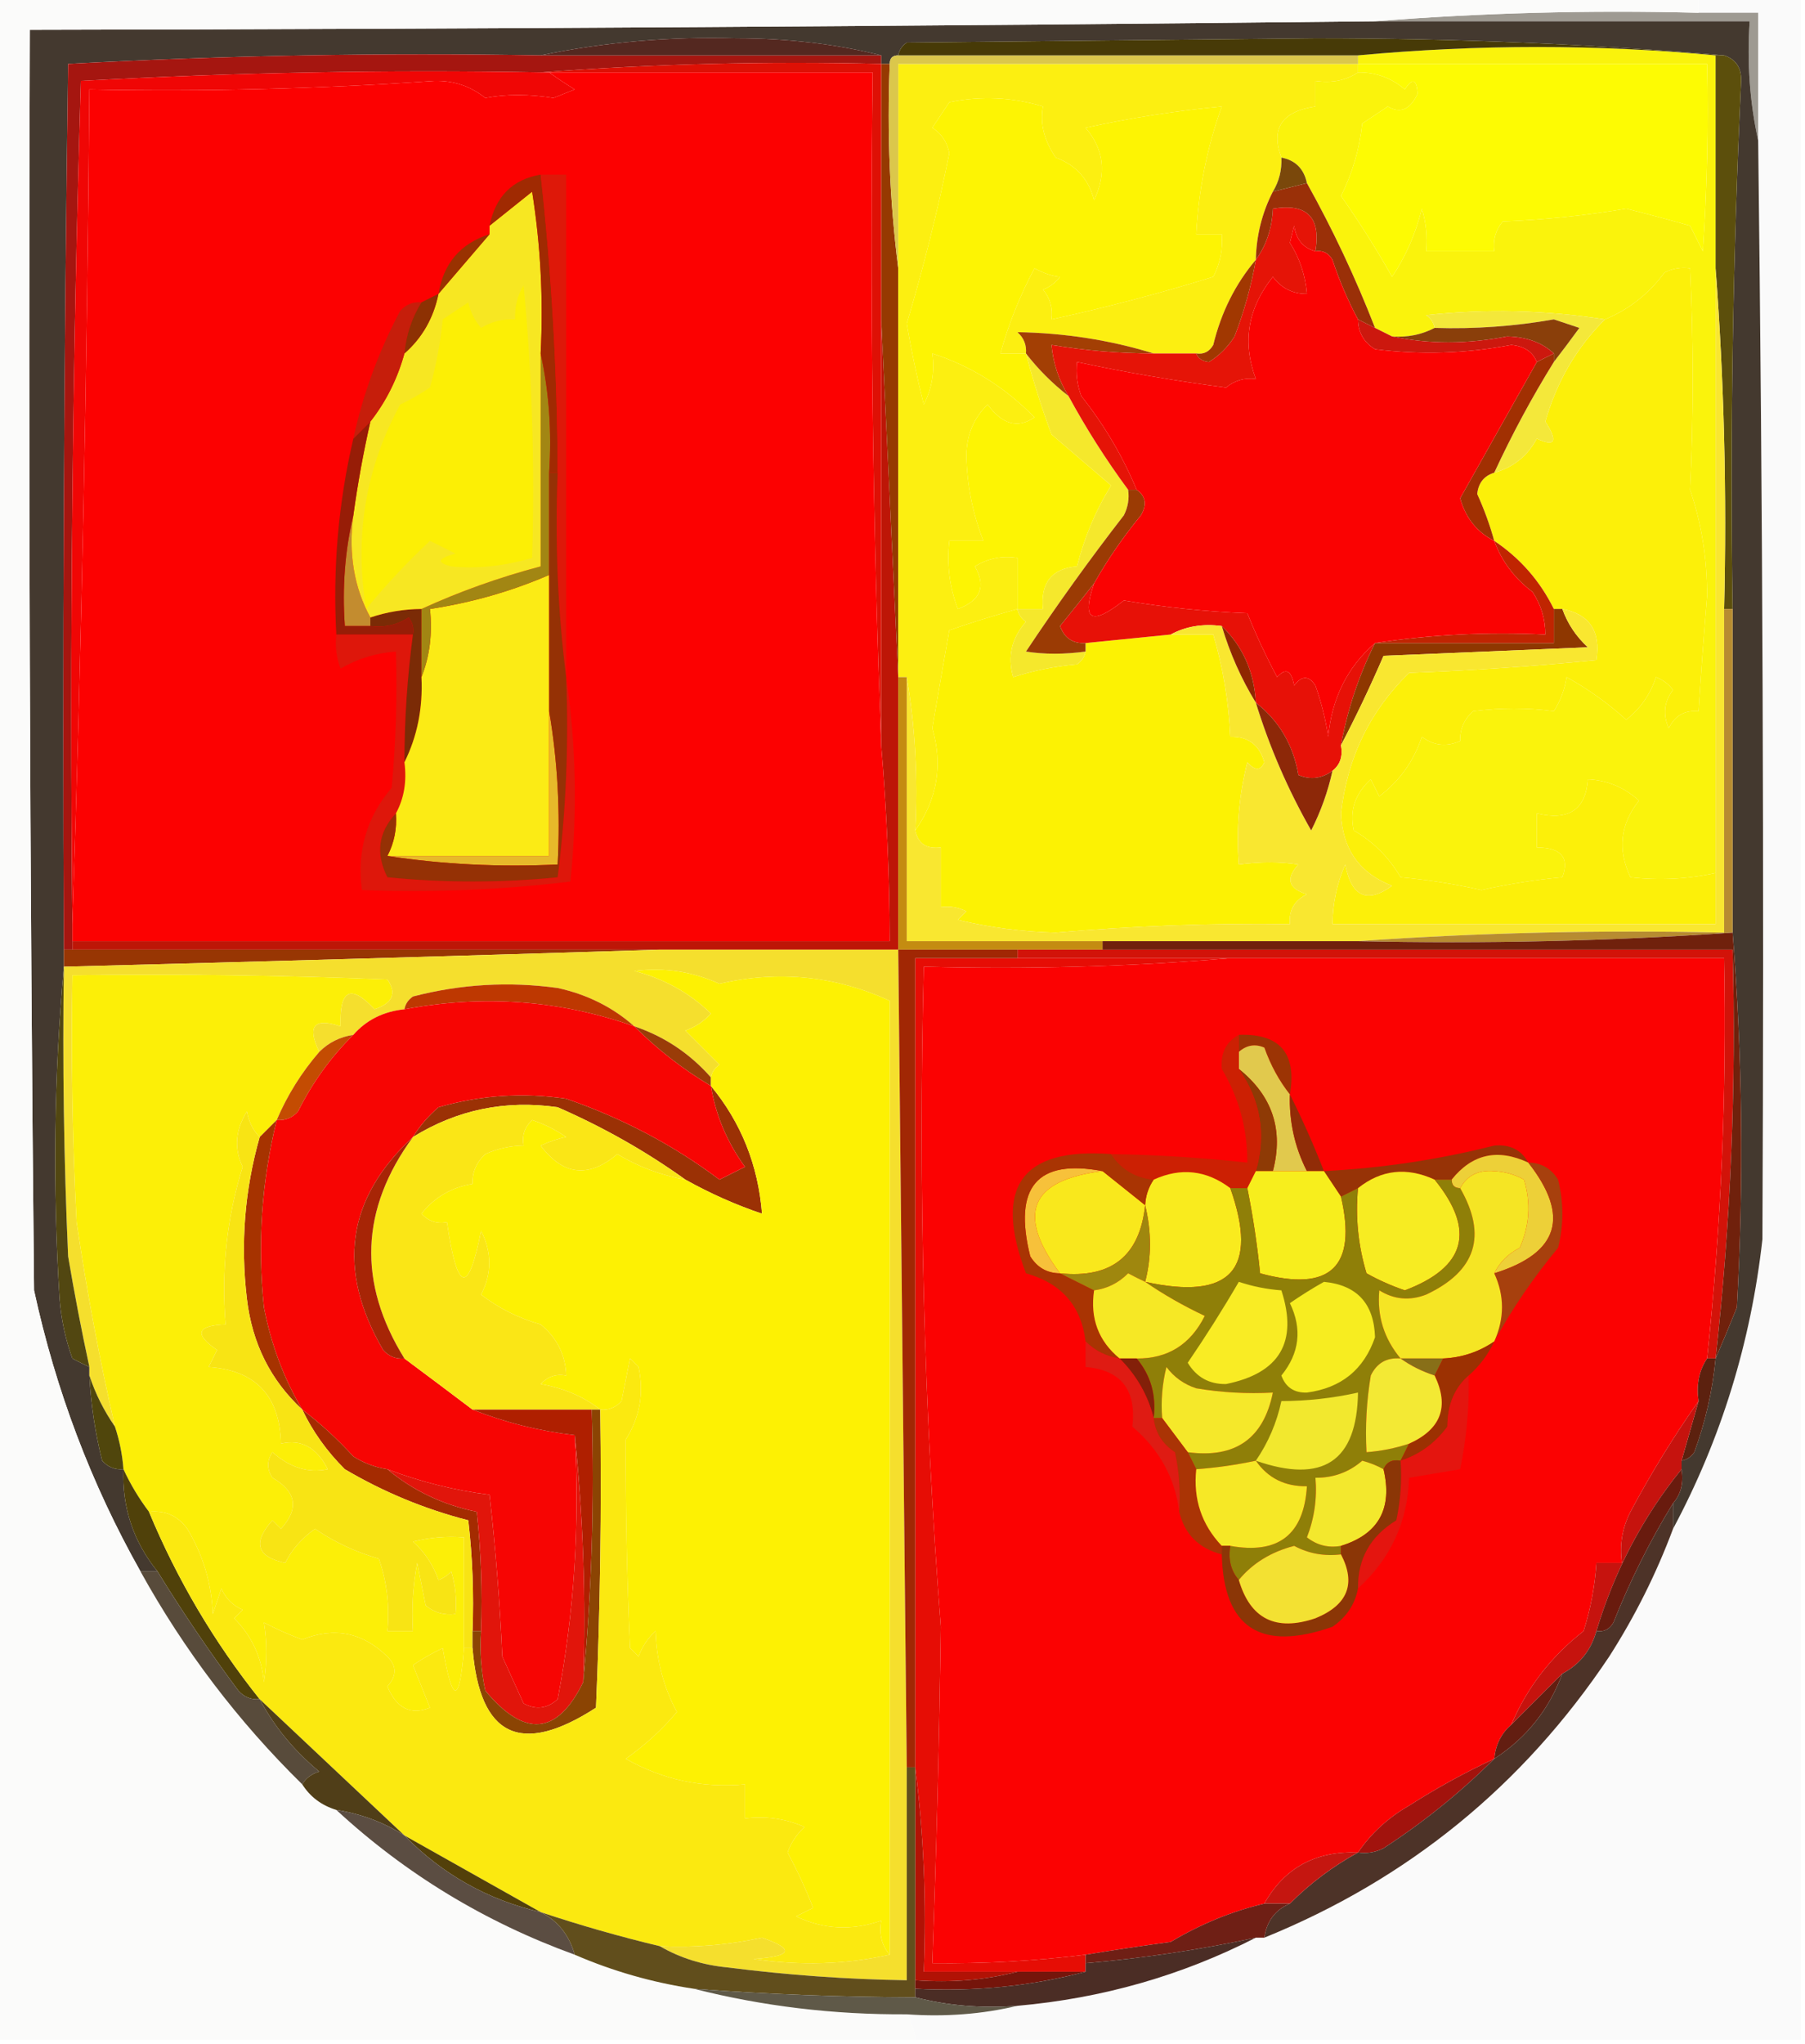 <?xml version="1.0" encoding="UTF-8"?>
<!DOCTYPE svg PUBLIC "-//W3C//DTD SVG 1.1//EN" "http://www.w3.org/Graphics/SVG/1.1/DTD/svg11.dtd">
<svg xmlns="http://www.w3.org/2000/svg" version="1.1" width="212px" height="240px" style="shape-rendering:geometricPrecision; text-rendering:geometricPrecision; image-rendering:optimizeQuality; fill-rule:evenodd; clip-rule:evenodd" xmlns:xlink="http://www.w3.org/1999/xlink">
<g><path style="opacity:1" fill="#fafafa" d="M 199.5,-0.5 C 203.5,-0.5 207.5,-0.5 211.5,-0.5C 211.5,79.5 211.5,159.5 211.5,239.5C 176.833,239.5 142.167,239.5 107.5,239.5C 107.443,238.391 107.11,237.391 106.5,236.5C 111.032,236.818 115.366,236.485 119.5,235.5C 129.46,234.62 138.793,231.953 147.5,227.5C 147.833,227.5 148.167,227.5 148.5,227.5C 165.382,220.643 178.882,209.643 189,194.5C 192.038,189.757 194.538,184.757 196.5,179.5C 202.143,168.954 205.643,157.62 207,145.5C 207.197,102.5 207.03,59.5 206.5,16.5C 206.5,11.5 206.5,6.5 206.5,1.5C 204.167,1.5 201.833,1.5 199.5,1.5C 199.5,0.833 199.5,0.167 199.5,-0.5 Z"/></g>
<g><path style="opacity:1" fill="#9e9a92" d="M 161.5,2.5 C 173.989,1.505 186.656,1.171 199.5,1.5C 201.833,1.5 204.167,1.5 206.5,1.5C 206.5,6.5 206.5,11.5 206.5,16.5C 205.514,12.03 205.181,7.363 205.5,2.5C 190.833,2.5 176.167,2.5 161.5,2.5 Z"/></g>
<g><path style="opacity:1" fill="#44392f" d="M 161.5,2.5 C 176.167,2.5 190.833,2.5 205.5,2.5C 205.181,7.363 205.514,12.03 206.5,16.5C 207.03,59.5 207.197,102.5 207,145.5C 205.643,157.62 202.143,168.954 196.5,179.5C 196.5,178.5 196.5,177.5 196.5,176.5C 197.434,175.432 197.768,174.099 197.5,172.5C 197.5,172.167 197.5,171.833 197.5,171.5C 198.117,171.389 198.617,171.056 199,170.5C 200.31,166.93 201.143,163.263 201.5,159.5C 202.322,157.611 203.155,155.611 204,153.5C 204.828,138.661 204.661,123.994 203.5,109.5C 203.5,96.833 203.5,84.167 203.5,71.5C 203.189,50.806 203.523,30.14 204.5,9.5C 204.547,7.962 203.88,6.962 202.5,6.5C 186.848,5.167 170.848,4.501 154.5,4.5C 138.5,4.667 122.5,4.833 106.5,5C 105.944,5.383 105.611,5.883 105.5,6.5C 104.833,6.5 104.5,6.833 104.5,7.5C 104.167,7.5 103.833,7.5 103.5,7.5C 103.5,7.167 103.5,6.833 103.5,6.5C 98.208,5.171 92.541,4.504 86.5,4.5C 78.6,4.282 70.934,4.949 63.5,6.5C 44.923,6.174 26.424,6.507 8,7.5C 7.5,42.165 7.333,76.832 7.5,111.5C 7.5,112.167 7.5,112.833 7.5,113.5C 6.34,126.327 6.173,139.327 7,152.5C 7.186,154.9 7.686,157.234 8.5,159.5C 9.183,159.863 9.85,160.196 10.5,160.5C 10.5,160.833 10.5,161.167 10.5,161.5C 10.674,164.874 11.174,168.207 12,171.5C 12.671,172.252 13.504,172.586 14.5,172.5C 14.33,176.998 15.663,180.998 18.5,184.5C 17.833,184.5 17.167,184.5 16.5,184.5C 10.713,174.234 6.546,163.234 4,151.5C 3.5,102.168 3.333,52.834 3.5,3.5C 56.169,3.403 108.835,3.069 161.5,2.5 Z"/></g>
<g><path style="opacity:1" fill="#faf30c" d="M 201.5,6.5 C 201.5,14.833 201.5,23.167 201.5,31.5C 201.5,55.167 201.5,78.833 201.5,102.5C 198.183,103.221 194.849,103.388 191.5,103C 189.964,99.76 190.297,96.76 192.5,94C 190.783,92.441 188.783,91.608 186.5,91.5C 186.241,95.068 184.241,96.401 180.5,95.5C 180.5,96.833 180.5,98.167 180.5,99.5C 183.361,99.513 184.361,100.679 183.5,103C 180.294,103.296 177.128,103.796 174,104.5C 170.872,103.796 167.706,103.296 164.5,103C 163.141,100.666 161.307,98.833 159,97.5C 158.49,95.171 159.156,93.171 161,91.5C 161.333,92.167 161.667,92.833 162,93.5C 164.384,91.689 166.051,89.355 167,86.5C 168.388,87.554 169.888,87.72 171.5,87C 171.446,85.649 171.946,84.482 173,83.5C 176.253,83.086 179.419,83.086 182.5,83.5C 183.281,82.271 183.781,80.938 184,79.5C 186.531,80.9 188.864,82.567 191,84.5C 192.646,83.221 193.813,81.555 194.5,79.5C 195.308,79.808 195.975,80.308 196.5,81C 195.446,82.388 195.28,83.888 196,85.5C 196.71,84.027 197.876,83.36 199.5,83.5C 199.785,79.002 200.118,74.502 200.5,70C 200.518,65.637 199.851,61.47 198.5,57.5C 198.922,48.873 198.922,40.207 198.5,31.5C 197.448,31.351 196.448,31.517 195.5,32C 193.651,34.507 191.318,36.34 188.5,37.5C 181.55,36.407 174.55,36.24 167.5,37C 168.056,37.383 168.389,37.883 168.5,38.5C 166.958,39.301 165.292,39.634 163.5,39.5C 162.833,39.167 162.167,38.833 161.5,38.5C 159.211,32.619 156.544,26.953 153.5,21.5C 153.144,19.81 152.144,18.81 150.5,18.5C 149.225,15.085 150.558,13.085 154.5,12.5C 154.5,11.5 154.5,10.5 154.5,9.5C 156.415,9.784 158.081,9.451 159.5,8.5C 161.582,8.472 163.416,9.139 165,10.5C 165.889,9.112 166.389,9.278 166.5,11C 165.631,12.868 164.465,13.368 163,12.5C 162,13.167 161,13.833 160,14.5C 159.664,17.538 158.831,20.372 157.5,23C 159.651,26.06 161.651,29.227 163.5,32.5C 165.096,30.136 166.262,27.47 167,24.5C 167.494,26.134 167.66,27.801 167.5,29.5C 170.167,29.5 172.833,29.5 175.5,29.5C 175.33,28.178 175.663,27.011 176.5,26C 181.418,25.805 186.251,25.305 191,24.5C 193.473,25.12 195.973,25.786 198.5,26.5C 199,27.5 199.5,28.5 200,29.5C 200.5,22.174 200.666,14.841 200.5,7.5C 186.833,7.5 173.167,7.5 159.5,7.5C 159.5,7.167 159.5,6.833 159.5,6.5C 173.628,5.194 187.628,5.194 201.5,6.5 Z"/></g>
<g><path style="opacity:1" fill="#fcf203" d="M 119.5,71.5 C 119.611,72.117 119.944,72.617 120.5,73C 118.813,74.913 118.313,77.08 119,79.5C 121.405,78.726 123.905,78.226 126.5,78C 127.056,77.617 127.389,77.117 127.5,76.5C 127.5,76.167 127.5,75.833 127.5,75.5C 130.833,75.167 134.167,74.833 137.5,74.5C 139.167,74.5 140.833,74.5 142.5,74.5C 143.644,78.36 144.311,82.36 144.5,86.5C 146.59,86.45 147.923,87.45 148.5,89.5C 148.062,90.506 147.396,90.506 146.5,89.5C 145.509,93.445 145.176,97.445 145.5,101.5C 148.011,101.162 150.345,101.162 152.5,101.5C 150.978,103.156 151.311,104.323 153.5,105C 152.027,105.71 151.36,106.876 151.5,108.5C 142.317,108.374 133.15,108.707 124,109.5C 120.112,109.406 116.279,108.906 112.5,108C 112.833,107.667 113.167,107.333 113.5,107C 112.552,106.517 111.552,106.351 110.5,106.5C 110.5,104.167 110.5,101.833 110.5,99.5C 108.821,99.715 107.821,99.048 107.5,97.5C 110.095,93.795 110.762,89.795 109.5,85.5C 110.189,81.437 110.855,77.604 111.5,74C 113.785,73.19 116.452,72.356 119.5,71.5 Z"/></g>
<g><path style="opacity:1" fill="#fcf009" d="M 201.5,102.5 C 201.5,104.5 201.5,106.5 201.5,108.5C 186.5,108.5 171.5,108.5 156.5,108.5C 156.523,106.073 157.023,103.74 158,101.5C 158.739,105.293 160.572,106.126 163.5,104C 159.671,102.524 157.671,99.691 157.5,95.5C 158.238,88.967 160.905,83.467 165.5,79C 172.867,78.727 180.2,78.227 187.5,77.5C 188.031,74.112 186.697,72.112 183.5,71.5C 183.167,71.5 182.833,71.5 182.5,71.5C 180.883,68.216 178.55,65.549 175.5,63.5C 174.986,61.634 174.32,59.8 173.5,58C 173.639,56.699 174.305,55.866 175.5,55.5C 177.723,54.886 179.389,53.552 180.5,51.5C 182.677,52.504 183.011,51.837 181.5,49.5C 182.849,44.784 185.183,40.784 188.5,37.5C 191.318,36.34 193.651,34.507 195.5,32C 196.448,31.517 197.448,31.351 198.5,31.5C 198.922,40.207 198.922,48.873 198.5,57.5C 199.851,61.47 200.518,65.637 200.5,70C 200.118,74.502 199.785,79.002 199.5,83.5C 197.876,83.36 196.71,84.027 196,85.5C 195.28,83.888 195.446,82.388 196.5,81C 195.975,80.308 195.308,79.808 194.5,79.5C 193.813,81.555 192.646,83.221 191,84.5C 188.864,82.567 186.531,80.9 184,79.5C 183.781,80.938 183.281,82.271 182.5,83.5C 179.419,83.086 176.253,83.086 173,83.5C 171.946,84.482 171.446,85.649 171.5,87C 169.888,87.72 168.388,87.554 167,86.5C 166.051,89.355 164.384,91.689 162,93.5C 161.667,92.833 161.333,92.167 161,91.5C 159.156,93.171 158.49,95.171 159,97.5C 161.307,98.833 163.141,100.666 164.5,103C 167.706,103.296 170.872,103.796 174,104.5C 177.128,103.796 180.294,103.296 183.5,103C 184.361,100.679 183.361,99.513 180.5,99.5C 180.5,98.167 180.5,96.833 180.5,95.5C 184.241,96.401 186.241,95.068 186.5,91.5C 188.783,91.608 190.783,92.441 192.5,94C 190.297,96.76 189.964,99.76 191.5,103C 194.849,103.388 198.183,103.221 201.5,102.5 Z"/></g>
<g><path style="opacity:1" fill="#e71107" d="M 128.5,68.5 C 127.006,72.853 128.173,73.52 132,70.5C 136.749,71.305 141.582,71.805 146.5,72C 147.522,74.545 148.688,77.045 150,79.5C 151.016,78.366 151.683,78.699 152,80.5C 152.893,79.289 153.726,79.289 154.5,80.5C 155.189,82.444 155.689,84.444 156,86.5C 156.437,81.96 158.271,78.294 161.5,75.5C 159.604,79.297 158.27,83.297 157.5,87.5C 157.737,88.791 157.404,89.791 156.5,90.5C 155.262,91.412 153.928,91.579 152.5,91C 151.899,87.475 150.232,84.642 147.5,82.5C 147.308,78.898 145.974,75.898 143.5,73.5C 141.265,73.205 139.265,73.539 137.5,74.5C 134.167,74.833 130.833,75.167 127.5,75.5C 126.005,75.585 125.005,74.918 124.5,73.5C 125.887,71.79 127.221,70.123 128.5,68.5 Z"/></g>
<g><path style="opacity:1" fill="#8e3700" d="M 182.5,71.5 C 182.833,71.5 183.167,71.5 183.5,71.5C 184.117,73.229 185.117,74.729 186.5,76C 178.5,76.333 170.5,76.667 162.5,77C 160.93,80.636 159.263,84.136 157.5,87.5C 158.27,83.297 159.604,79.297 161.5,75.5C 168.5,75.5 175.5,75.5 182.5,75.5C 182.5,74.167 182.5,72.833 182.5,71.5 Z"/></g>
<g><path style="opacity:1" fill="#bd1607" d="M 103.5,37.5 C 104.167,51.5 104.833,65.5 105.5,79.5C 105.5,90.167 105.5,100.833 105.5,111.5C 96.167,111.5 86.833,111.5 77.5,111.5C 54.5,111.5 31.5,111.5 8.5,111.5C 8.5,111.167 8.5,110.833 8.5,110.5C 40.5,110.5 72.5,110.5 104.5,110.5C 104.477,102.817 104.143,95.15 103.5,87.5C 103.5,70.833 103.5,54.167 103.5,37.5 Z"/></g>
<g><path style="opacity:1" fill="#c02501" d="M 175.5,63.5 C 178.55,65.549 180.883,68.216 182.5,71.5C 182.5,72.833 182.5,74.167 182.5,75.5C 175.5,75.5 168.5,75.5 161.5,75.5C 167.979,74.509 174.646,74.176 181.5,74.5C 181.509,72.692 181.009,71.025 180,69.5C 177.873,67.886 176.373,65.886 175.5,63.5 Z"/></g>
<g><path style="opacity:1" fill="#f5e82c" d="M 120.5,41.5 C 121.939,43.36 123.605,45.027 125.5,46.5C 127.584,50.336 129.917,54.003 132.5,57.5C 132.649,58.552 132.483,59.552 132,60.5C 127.973,65.694 124.14,71.027 120.5,76.5C 122.655,76.838 124.989,76.838 127.5,76.5C 127.389,77.117 127.056,77.617 126.5,78C 123.905,78.226 121.405,78.726 119,79.5C 118.313,77.08 118.813,74.913 120.5,73C 119.944,72.617 119.611,72.117 119.5,71.5C 120.5,71.5 121.5,71.5 122.5,71.5C 122.197,68.412 123.53,66.746 126.5,66.5C 127.357,63.087 128.69,59.92 130.5,57C 128.585,55.352 126.252,53.352 123.5,51C 122.334,47.847 121.334,44.681 120.5,41.5 Z"/></g>
<g><path style="opacity:1" fill="#9b3b04" d="M 132.5,57.5 C 132.833,57.5 133.167,57.5 133.5,57.5C 134.573,58.251 134.74,59.251 134,60.5C 131.894,63.069 130.06,65.735 128.5,68.5C 127.221,70.123 125.887,71.79 124.5,73.5C 125.005,74.918 126.005,75.585 127.5,75.5C 127.5,75.833 127.5,76.167 127.5,76.5C 124.989,76.838 122.655,76.838 120.5,76.5C 124.14,71.027 127.973,65.694 132,60.5C 132.483,59.552 132.649,58.552 132.5,57.5 Z"/></g>
<g><path style="opacity:1" fill="#963901" d="M 103.5,7.5 C 103.833,7.5 104.167,7.5 104.5,7.5C 104.174,15.684 104.508,23.684 105.5,31.5C 105.5,47.5 105.5,63.5 105.5,79.5C 104.833,65.5 104.167,51.5 103.5,37.5C 103.5,27.5 103.5,17.5 103.5,7.5 Z"/></g>
<g><path style="opacity:1" fill="#f4e83a" d="M 188.5,37.5 C 185.183,40.784 182.849,44.784 181.5,49.5C 183.011,51.837 182.677,52.504 180.5,51.5C 179.389,53.552 177.723,54.886 175.5,55.5C 177.579,51.007 179.912,46.674 182.5,42.5C 183.479,41.235 184.479,39.901 185.5,38.5C 184.5,38.167 183.5,37.833 182.5,37.5C 177.868,38.315 173.201,38.648 168.5,38.5C 168.389,37.883 168.056,37.383 167.5,37C 174.55,36.24 181.55,36.407 188.5,37.5 Z"/></g>
<g><path style="opacity:1" fill="#a13002" d="M 182.5,41.5 C 182.5,41.833 182.5,42.167 182.5,42.5C 179.912,46.674 177.579,51.007 175.5,55.5C 174.305,55.866 173.639,56.699 173.5,58C 174.32,59.8 174.986,61.634 175.5,63.5C 173.475,62.481 172.141,60.815 171.5,58.5C 174.508,53.149 177.508,47.816 180.5,42.5C 181.167,42.167 181.833,41.833 182.5,41.5 Z"/></g>
<g><path style="opacity:1" fill="#fcef11" d="M 159.5,7.5 C 159.5,7.833 159.5,8.167 159.5,8.5C 158.081,9.451 156.415,9.784 154.5,9.5C 154.5,10.5 154.5,11.5 154.5,12.5C 150.558,13.085 149.225,15.085 150.5,18.5C 150.567,19.959 150.234,21.292 149.5,22.5C 148.226,24.992 147.56,27.659 147.5,30.5C 145.092,33.343 143.426,36.676 142.5,40.5C 142.043,41.297 141.376,41.631 140.5,41.5C 138.833,41.5 137.167,41.5 135.5,41.5C 130.368,39.923 125.035,39.09 119.5,39C 120.252,39.671 120.586,40.504 120.5,41.5C 119.5,41.5 118.5,41.5 117.5,41.5C 118.451,38.058 119.785,34.725 121.5,31.5C 122.635,32.103 123.635,32.436 124.5,32.5C 123.975,33.192 123.308,33.692 122.5,34C 123.337,35.011 123.67,36.178 123.5,37.5C 129.888,36.109 136.222,34.443 142.5,32.5C 143.309,30.929 143.643,29.262 143.5,27.5C 142.5,27.5 141.5,27.5 140.5,27.5C 140.77,22.313 141.77,17.313 143.5,12.5C 138.131,13.007 132.798,13.841 127.5,15C 129.662,17.522 129.995,20.355 128.5,23.5C 127.876,21.043 126.376,19.376 124,18.5C 122.632,16.506 122.132,14.507 122.5,12.5C 118.892,11.407 115.225,11.24 111.5,12C 110.833,13 110.167,14 109.5,15C 110.578,15.674 111.245,16.674 111.5,18C 110.137,24.732 108.47,31.398 106.5,38C 107.045,41.187 107.711,44.353 108.5,47.5C 109.466,45.604 109.799,43.604 109.5,41.5C 114.067,42.981 118.067,45.481 121.5,49C 119.557,50.345 117.724,49.845 116,47.5C 114.369,49.059 113.536,51.059 113.5,53.5C 113.582,56.98 114.248,60.313 115.5,63.5C 114.167,63.5 112.833,63.5 111.5,63.5C 111.187,66.247 111.52,68.913 112.5,71.5C 115.174,70.501 115.841,68.834 114.5,66.5C 116.045,65.548 117.712,65.215 119.5,65.5C 119.5,67.5 119.5,69.5 119.5,71.5C 116.452,72.356 113.785,73.19 111.5,74C 110.855,77.604 110.189,81.437 109.5,85.5C 110.762,89.795 110.095,93.795 107.5,97.5C 107.823,91.31 107.49,85.31 106.5,79.5C 106.167,79.5 105.833,79.5 105.5,79.5C 105.5,63.5 105.5,47.5 105.5,31.5C 105.5,23.5 105.5,15.5 105.5,7.5C 123.5,7.5 141.5,7.5 159.5,7.5 Z"/></g>
<g><path style="opacity:1" fill="#a33f04" d="M 135.5,41.5 C 131.466,41.495 127.466,41.162 123.5,40.5C 123.704,42.685 124.37,44.685 125.5,46.5C 123.605,45.027 121.939,43.36 120.5,41.5C 120.586,40.504 120.252,39.671 119.5,39C 125.035,39.09 130.368,39.923 135.5,41.5 Z"/></g>
<g><path style="opacity:1" fill="#8a3f0a" d="M 182.5,42.5 C 182.5,42.167 182.5,41.833 182.5,41.5C 181.129,40.213 179.295,39.547 177,39.5C 172.326,40.418 167.826,40.418 163.5,39.5C 165.292,39.634 166.958,39.301 168.5,38.5C 173.201,38.648 177.868,38.315 182.5,37.5C 183.5,37.833 184.5,38.167 185.5,38.5C 184.479,39.901 183.479,41.235 182.5,42.5 Z"/></g>
<g><path style="opacity:1" fill="#e51407" d="M 154.5,29.5 C 153.069,29.119 152.236,28.119 152,26.5C 151.833,27.167 151.667,27.833 151.5,28.5C 152.651,30.325 153.318,32.325 153.5,34.5C 151.857,34.52 150.524,33.853 149.5,32.5C 146.554,36.173 145.887,40.173 147.5,44.5C 146.178,44.33 145.011,44.663 144,45.5C 138.075,44.728 132.241,43.728 126.5,42.5C 126.343,43.873 126.51,45.207 127,46.5C 129.694,49.892 131.86,53.559 133.5,57.5C 133.167,57.5 132.833,57.5 132.5,57.5C 129.917,54.003 127.584,50.336 125.5,46.5C 124.37,44.685 123.704,42.685 123.5,40.5C 127.466,41.162 131.466,41.495 135.5,41.5C 137.167,41.5 138.833,41.5 140.5,41.5C 140.735,42.097 141.235,42.43 142,42.5C 143.221,41.728 144.221,40.728 145,39.5C 146.131,36.555 146.964,33.555 147.5,30.5C 148.738,28.786 149.405,26.786 149.5,24.5C 153.5,23.833 155.167,25.5 154.5,29.5 Z"/></g>
<g><path style="opacity:1" fill="#cc180e" d="M 159.5,37.5 C 160.167,37.833 160.833,38.167 161.5,38.5C 162.167,38.833 162.833,39.167 163.5,39.5C 167.826,40.418 172.326,40.418 177,39.5C 179.295,39.547 181.129,40.213 182.5,41.5C 181.833,41.833 181.167,42.167 180.5,42.5C 180.03,41.306 179.03,40.64 177.5,40.5C 172.191,41.511 166.857,41.678 161.5,41C 160.177,40.184 159.511,39.017 159.5,37.5 Z"/></g>
<g><path style="opacity:1" fill="#9a3008" d="M 153.5,21.5 C 156.544,26.953 159.211,32.619 161.5,38.5C 160.833,38.167 160.167,37.833 159.5,37.5C 158.32,35.307 157.32,32.974 156.5,30.5C 156.043,29.703 155.376,29.369 154.5,29.5C 155.167,25.5 153.5,23.833 149.5,24.5C 149.405,26.786 148.738,28.786 147.5,30.5C 147.56,27.659 148.226,24.992 149.5,22.5C 150.833,22.167 152.167,21.833 153.5,21.5 Z"/></g>
<g><path style="opacity:1" fill="#5c4f0c" d="M 201.5,6.5 C 201.833,6.5 202.167,6.5 202.5,6.5C 203.88,6.962 204.547,7.962 204.5,9.5C 203.523,30.14 203.189,50.806 203.5,71.5C 203.167,71.5 202.833,71.5 202.5,71.5C 202.829,57.989 202.496,44.656 201.5,31.5C 201.5,23.167 201.5,14.833 201.5,6.5 Z"/></g>
<g><path style="opacity:1" fill="#fa0202" d="M 154.5,29.5 C 155.376,29.369 156.043,29.703 156.5,30.5C 157.32,32.974 158.32,35.307 159.5,37.5C 159.511,39.017 160.177,40.184 161.5,41C 166.857,41.678 172.191,41.511 177.5,40.5C 179.03,40.64 180.03,41.306 180.5,42.5C 177.508,47.816 174.508,53.149 171.5,58.5C 172.141,60.815 173.475,62.481 175.5,63.5C 176.373,65.886 177.873,67.886 180,69.5C 181.009,71.025 181.509,72.692 181.5,74.5C 174.646,74.176 167.979,74.509 161.5,75.5C 158.271,78.294 156.437,81.96 156,86.5C 155.689,84.444 155.189,82.444 154.5,80.5C 153.726,79.289 152.893,79.289 152,80.5C 151.683,78.699 151.016,78.366 150,79.5C 148.688,77.045 147.522,74.545 146.5,72C 141.582,71.805 136.749,71.305 132,70.5C 128.173,73.52 127.006,72.853 128.5,68.5C 130.06,65.735 131.894,63.069 134,60.5C 134.74,59.251 134.573,58.251 133.5,57.5C 131.86,53.559 129.694,49.892 127,46.5C 126.51,45.207 126.343,43.873 126.5,42.5C 132.241,43.728 138.075,44.728 144,45.5C 145.011,44.663 146.178,44.33 147.5,44.5C 145.887,40.173 146.554,36.173 149.5,32.5C 150.524,33.853 151.857,34.52 153.5,34.5C 153.318,32.325 152.651,30.325 151.5,28.5C 151.667,27.833 151.833,27.167 152,26.5C 152.236,28.119 153.069,29.119 154.5,29.5 Z"/></g>
<g><path style="opacity:1" fill="#a13801" d="M 147.5,30.5 C 146.964,33.555 146.131,36.555 145,39.5C 144.221,40.728 143.221,41.728 142,42.5C 141.235,42.43 140.735,42.097 140.5,41.5C 141.376,41.631 142.043,41.297 142.5,40.5C 143.426,36.676 145.092,33.343 147.5,30.5 Z"/></g>
<g><path style="opacity:1" fill="#a51610" d="M 63.5,6.5 C 76.833,6.5 90.167,6.5 103.5,6.5C 103.5,6.833 103.5,7.167 103.5,7.5C 89.99,7.171 76.656,7.504 63.5,8.5C 45.453,8.18 27.453,8.513 9.5,9.5C 8.5,42.493 8.167,75.493 8.5,108.5C 8.5,109.167 8.5,109.833 8.5,110.5C 8.5,110.833 8.5,111.167 8.5,111.5C 8.167,111.5 7.833,111.5 7.5,111.5C 7.333,76.832 7.5,42.165 8,7.5C 26.424,6.507 44.923,6.174 63.5,6.5 Z"/></g>
<g><path style="opacity:1" fill="#7a480b" d="M 150.5,18.5 C 152.144,18.81 153.144,19.81 153.5,21.5C 152.167,21.833 150.833,22.167 149.5,22.5C 150.234,21.292 150.567,19.959 150.5,18.5 Z"/></g>
<g><path style="opacity:1" fill="#de1005" d="M 63.5,8.5 C 76.656,7.504 89.99,7.171 103.5,7.5C 103.5,17.5 103.5,27.5 103.5,37.5C 103.5,54.167 103.5,70.833 103.5,87.5C 102.502,61.339 102.169,35.005 102.5,8.5C 89.833,8.5 77.167,8.5 64.5,8.5C 64.167,8.5 63.833,8.5 63.5,8.5 Z"/></g>
<g><path style="opacity:1" fill="#fdf403" d="M 120.5,41.5 C 121.334,44.681 122.334,47.847 123.5,51C 126.252,53.352 128.585,55.352 130.5,57C 128.69,59.92 127.357,63.087 126.5,66.5C 123.53,66.746 122.197,68.412 122.5,71.5C 121.5,71.5 120.5,71.5 119.5,71.5C 119.5,69.5 119.5,67.5 119.5,65.5C 117.712,65.215 116.045,65.548 114.5,66.5C 115.841,68.834 115.174,70.501 112.5,71.5C 111.52,68.913 111.187,66.247 111.5,63.5C 112.833,63.5 114.167,63.5 115.5,63.5C 114.248,60.313 113.582,56.98 113.5,53.5C 113.536,51.059 114.369,49.059 116,47.5C 117.724,49.845 119.557,50.345 121.5,49C 118.067,45.481 114.067,42.981 109.5,41.5C 109.799,43.604 109.466,45.604 108.5,47.5C 107.711,44.353 107.045,41.187 106.5,38C 108.47,31.398 110.137,24.732 111.5,18C 111.245,16.674 110.578,15.674 109.5,15C 110.167,14 110.833,13 111.5,12C 115.225,11.24 118.892,11.407 122.5,12.5C 122.132,14.507 122.632,16.506 124,18.5C 126.376,19.376 127.876,21.043 128.5,23.5C 129.995,20.355 129.662,17.522 127.5,15C 132.798,13.841 138.131,13.007 143.5,12.5C 141.77,17.313 140.77,22.313 140.5,27.5C 141.5,27.5 142.5,27.5 143.5,27.5C 143.643,29.262 143.309,30.929 142.5,32.5C 136.222,34.443 129.888,36.109 123.5,37.5C 123.67,36.178 123.337,35.011 122.5,34C 123.308,33.692 123.975,33.192 124.5,32.5C 123.635,32.436 122.635,32.103 121.5,31.5C 119.785,34.725 118.451,38.058 117.5,41.5C 118.5,41.5 119.5,41.5 120.5,41.5 Z"/></g>
<g><path style="opacity:1" fill="#f00605" d="M 63.5,8.5 C 63.833,8.5 64.167,8.5 64.5,8.5C 65.398,9.158 66.398,9.824 67.5,10.5C 66.667,10.833 65.833,11.167 65,11.5C 62.099,11.034 59.432,11.034 57,11.5C 55.261,10.106 53.261,9.439 51,9.5C 37.521,10.436 24.021,10.77 10.5,10.5C 10.236,43.337 9.569,76.004 8.5,108.5C 8.167,75.493 8.5,42.493 9.5,9.5C 27.453,8.513 45.453,8.18 63.5,8.5 Z"/></g>
<g><path style="opacity:1" fill="#fdfb03" d="M 159.5,8.5 C 159.5,8.167 159.5,7.833 159.5,7.5C 173.167,7.5 186.833,7.5 200.5,7.5C 200.666,14.841 200.5,22.174 200,29.5C 199.5,28.5 199,27.5 198.5,26.5C 195.973,25.786 193.473,25.12 191,24.5C 186.251,25.305 181.418,25.805 176.5,26C 175.663,27.011 175.33,28.178 175.5,29.5C 172.833,29.5 170.167,29.5 167.5,29.5C 167.66,27.801 167.494,26.134 167,24.5C 166.262,27.47 165.096,30.136 163.5,32.5C 161.651,29.227 159.651,26.06 157.5,23C 158.831,20.372 159.664,17.538 160,14.5C 161,13.833 162,13.167 163,12.5C 164.465,13.368 165.631,12.868 166.5,11C 166.389,9.278 165.889,9.112 165,10.5C 163.416,9.139 161.582,8.472 159.5,8.5 Z"/></g>
<g><path style="opacity:1" fill="#fc0101" d="M 64.5,8.5 C 77.167,8.5 89.833,8.5 102.5,8.5C 102.169,35.005 102.502,61.339 103.5,87.5C 104.143,95.15 104.477,102.817 104.5,110.5C 72.5,110.5 40.5,110.5 8.5,110.5C 8.5,109.833 8.5,109.167 8.5,108.5C 9.569,76.004 10.236,43.337 10.5,10.5C 24.021,10.77 37.521,10.436 51,9.5C 53.261,9.439 55.261,10.106 57,11.5C 59.432,11.034 62.099,11.034 65,11.5C 65.833,11.167 66.667,10.833 67.5,10.5C 66.398,9.824 65.398,9.158 64.5,8.5 Z"/></g>
<g><path style="opacity:1" fill="#de170b" d="M 39.5,74.5 C 42.5,74.5 45.5,74.5 48.5,74.5C 47.836,79.472 47.503,84.472 47.5,89.5C 47.795,91.735 47.461,93.735 46.5,95.5C 44.426,97.715 44.093,100.215 45.5,103C 52.167,103.667 58.833,103.667 65.5,103C 66.482,95.253 66.815,87.42 66.5,79.5C 67.656,87.323 67.823,95.323 67,103.5C 58.919,104.482 50.752,104.816 42.5,104.5C 41.903,99.917 43.07,95.917 46,92.5C 46.499,87.177 46.666,81.844 46.5,76.5C 44.173,76.665 42.007,77.331 40,78.5C 39.51,77.207 39.343,75.873 39.5,74.5 Z"/></g>
<g><path style="opacity:1" fill="#7b2b06" d="M 49.5,71.5 C 49.5,74.167 49.5,76.833 49.5,79.5C 49.678,83.122 49.011,86.456 47.5,89.5C 47.503,84.472 47.836,79.472 48.5,74.5C 48.631,73.761 48.464,73.094 48,72.5C 46.644,73.38 45.144,73.713 43.5,73.5C 43.5,73.167 43.5,72.833 43.5,72.5C 45.435,71.85 47.435,71.517 49.5,71.5 Z"/></g>
<g><path style="opacity:1" fill="#fbeb15" d="M 64.5,67.5 C 64.5,72.833 64.5,78.167 64.5,83.5C 64.5,89.167 64.5,94.833 64.5,100.5C 58.167,100.5 51.833,100.5 45.5,100.5C 46.301,98.958 46.634,97.291 46.5,95.5C 47.461,93.735 47.795,91.735 47.5,89.5C 49.011,86.456 49.678,83.122 49.5,79.5C 50.473,77.052 50.806,74.385 50.5,71.5C 55.397,70.754 60.063,69.421 64.5,67.5 Z"/></g>
<g><path style="opacity:1" fill="#a28613" d="M 63.5,41.5 C 64.486,45.97 64.82,50.637 64.5,55.5C 64.5,59.5 64.5,63.5 64.5,67.5C 60.063,69.421 55.397,70.754 50.5,71.5C 50.806,74.385 50.473,77.052 49.5,79.5C 49.5,76.833 49.5,74.167 49.5,71.5C 53.941,69.462 58.607,67.796 63.5,66.5C 63.5,58.167 63.5,49.833 63.5,41.5 Z"/></g>
<g><path style="opacity:1" fill="#c38c2f" d="M 41.5,60.5 C 40.911,64.971 41.577,68.971 43.5,72.5C 43.5,72.833 43.5,73.167 43.5,73.5C 42.5,73.5 41.5,73.5 40.5,73.5C 40.182,68.968 40.515,64.634 41.5,60.5 Z"/></g>
<g><path style="opacity:1" fill="#f7e722" d="M 63.5,41.5 C 63.5,49.833 63.5,58.167 63.5,66.5C 58.607,67.796 53.941,69.462 49.5,71.5C 47.435,71.517 45.435,71.85 43.5,72.5C 41.577,68.971 40.911,64.971 41.5,60.5C 42.008,56.803 42.675,53.136 43.5,49.5C 45.341,47.151 46.674,44.485 47.5,41.5C 49.588,39.664 50.921,37.331 51.5,34.5C 53.471,32.192 55.471,29.858 57.5,27.5C 57.5,27.167 57.5,26.833 57.5,26.5C 59.148,25.19 60.814,23.857 62.5,22.5C 63.496,28.799 63.83,35.132 63.5,41.5 Z"/></g>
<g><path style="opacity:1" fill="#971d07" d="M 43.5,49.5 C 42.675,53.136 42.008,56.803 41.5,60.5C 40.515,64.634 40.182,68.968 40.5,73.5C 41.5,73.5 42.5,73.5 43.5,73.5C 45.144,73.713 46.644,73.38 48,72.5C 48.464,73.094 48.631,73.761 48.5,74.5C 45.5,74.5 42.5,74.5 39.5,74.5C 39.076,66.685 39.742,59.018 41.5,51.5C 42.167,50.833 42.833,50.167 43.5,49.5 Z"/></g>
<g><path style="opacity:1" fill="#a02a02" d="M 63.5,20.5 C 64.789,32.075 65.455,43.742 65.5,55.5C 65.167,55.5 64.833,55.5 64.5,55.5C 64.82,50.637 64.486,45.97 63.5,41.5C 63.83,35.132 63.496,28.799 62.5,22.5C 60.814,23.857 59.148,25.19 57.5,26.5C 58.192,23.065 60.192,21.065 63.5,20.5 Z"/></g>
<g><path style="opacity:1" fill="#c61e0b" d="M 49.5,35.5 C 48.37,37.315 47.704,39.315 47.5,41.5C 46.674,44.485 45.341,47.151 43.5,49.5C 42.833,50.167 42.167,50.833 41.5,51.5C 42.62,46.313 44.453,41.313 47,36.5C 47.671,35.748 48.504,35.414 49.5,35.5 Z"/></g>
<g><path style="opacity:1" fill="#fcef05" d="M 61.5,33.5 C 62.494,43.987 62.828,54.654 62.5,65.5C 59.225,66.469 56.059,66.802 53,66.5C 51.238,66.056 51.405,65.556 53.5,65C 52.5,64.5 51.5,64 50.5,63.5C 47.817,66.016 45.317,68.683 43,71.5C 41.599,62.971 42.932,54.971 47,47.5C 48.205,46.929 49.372,46.262 50.5,45.5C 51.23,42.891 51.73,40.224 52,37.5C 53,36.833 54,36.167 55,35.5C 55.249,36.624 55.749,37.624 56.5,38.5C 57.736,37.754 59.069,37.421 60.5,37.5C 60.433,36.041 60.766,34.708 61.5,33.5 Z"/></g>
<g><path style="opacity:1" fill="#8d3103" d="M 51.5,34.5 C 50.921,37.331 49.588,39.664 47.5,41.5C 47.704,39.315 48.37,37.315 49.5,35.5C 50.167,35.167 50.833,34.833 51.5,34.5 Z"/></g>
<g><path style="opacity:1" fill="#993201" d="M 57.5,27.5 C 55.471,29.858 53.471,32.192 51.5,34.5C 52.092,30.911 54.092,28.578 57.5,27.5 Z"/></g>
<g><path style="opacity:1" fill="#de1809" d="M 63.5,20.5 C 64.5,20.5 65.5,20.5 66.5,20.5C 66.5,40.167 66.5,59.833 66.5,79.5C 65.508,71.684 65.174,63.684 65.5,55.5C 65.455,43.742 64.789,32.075 63.5,20.5 Z"/></g>
<g><path style="opacity:1" fill="#dbc74b" d="M 105.5,6.5 C 123.5,6.5 141.5,6.5 159.5,6.5C 159.5,6.833 159.5,7.167 159.5,7.5C 141.5,7.5 123.5,7.5 105.5,7.5C 105.5,15.5 105.5,23.5 105.5,31.5C 104.508,23.684 104.174,15.684 104.5,7.5C 104.5,6.833 104.833,6.5 105.5,6.5 Z"/></g>
<g><path style="opacity:1" fill="#473a07" d="M 202.5,6.5 C 202.167,6.5 201.833,6.5 201.5,6.5C 187.628,5.194 173.628,5.194 159.5,6.5C 141.5,6.5 123.5,6.5 105.5,6.5C 105.611,5.883 105.944,5.383 106.5,5C 122.5,4.833 138.5,4.667 154.5,4.5C 170.848,4.501 186.848,5.167 202.5,6.5 Z"/></g>
<g><path style="opacity:1" fill="#542820" d="M 103.5,6.5 C 90.167,6.5 76.833,6.5 63.5,6.5C 70.934,4.949 78.6,4.282 86.5,4.5C 92.541,4.504 98.208,5.171 103.5,6.5 Z"/></g>
<g><path style="opacity:1" fill="#e7b92a" d="M 64.5,83.5 C 65.49,89.31 65.823,95.31 65.5,101.5C 58.646,101.824 51.979,101.491 45.5,100.5C 51.833,100.5 58.167,100.5 64.5,100.5C 64.5,94.833 64.5,89.167 64.5,83.5 Z"/></g>
<g><path style="opacity:1" fill="#953105" d="M 64.5,55.5 C 64.833,55.5 65.167,55.5 65.5,55.5C 65.174,63.684 65.508,71.684 66.5,79.5C 66.815,87.42 66.482,95.253 65.5,103C 58.833,103.667 52.167,103.667 45.5,103C 44.093,100.215 44.426,97.715 46.5,95.5C 46.634,97.291 46.301,98.958 45.5,100.5C 51.979,101.491 58.646,101.824 65.5,101.5C 65.823,95.31 65.49,89.31 64.5,83.5C 64.5,78.167 64.5,72.833 64.5,67.5C 64.5,63.5 64.5,59.5 64.5,55.5 Z"/></g>
<g><path style="opacity:1" fill="#f9e730" d="M 201.5,31.5 C 202.496,44.656 202.829,57.989 202.5,71.5C 202.5,84.167 202.5,96.833 202.5,109.5C 187.99,109.171 173.657,109.504 159.5,110.5C 149.5,110.5 139.5,110.5 129.5,110.5C 121.833,110.5 114.167,110.5 106.5,110.5C 106.5,100.167 106.5,89.833 106.5,79.5C 107.49,85.31 107.823,91.31 107.5,97.5C 107.821,99.048 108.821,99.715 110.5,99.5C 110.5,101.833 110.5,104.167 110.5,106.5C 111.552,106.351 112.552,106.517 113.5,107C 113.167,107.333 112.833,107.667 112.5,108C 116.279,108.906 120.112,109.406 124,109.5C 133.15,108.707 142.317,108.374 151.5,108.5C 151.36,106.876 152.027,105.71 153.5,105C 151.311,104.323 150.978,103.156 152.5,101.5C 150.345,101.162 148.011,101.162 145.5,101.5C 145.176,97.445 145.509,93.445 146.5,89.5C 147.396,90.506 148.062,90.506 148.5,89.5C 147.923,87.45 146.59,86.45 144.5,86.5C 144.311,82.36 143.644,78.36 142.5,74.5C 140.833,74.5 139.167,74.5 137.5,74.5C 139.265,73.539 141.265,73.205 143.5,73.5C 144.452,76.698 145.785,79.698 147.5,82.5C 149.104,87.712 151.271,92.712 154,97.5C 155.136,95.257 155.97,92.924 156.5,90.5C 157.404,89.791 157.737,88.791 157.5,87.5C 159.263,84.136 160.93,80.636 162.5,77C 170.5,76.667 178.5,76.333 186.5,76C 185.117,74.729 184.117,73.229 183.5,71.5C 186.697,72.112 188.031,74.112 187.5,77.5C 180.2,78.227 172.867,78.727 165.5,79C 160.905,83.467 158.238,88.967 157.5,95.5C 157.671,99.691 159.671,102.524 163.5,104C 160.572,106.126 158.739,105.293 158,101.5C 157.023,103.74 156.523,106.073 156.5,108.5C 171.5,108.5 186.5,108.5 201.5,108.5C 201.5,106.5 201.5,104.5 201.5,102.5C 201.5,78.833 201.5,55.167 201.5,31.5 Z"/></g>
<g><path style="opacity:1" fill="#8d2808" d="M 147.5,82.5 C 150.232,84.642 151.899,87.475 152.5,91C 153.928,91.579 155.262,91.412 156.5,90.5C 155.97,92.924 155.136,95.257 154,97.5C 151.271,92.712 149.104,87.712 147.5,82.5 Z"/></g>
<g><path style="opacity:1" fill="#8f2700" d="M 143.5,73.5 C 145.974,75.898 147.308,78.898 147.5,82.5C 145.785,79.698 144.452,76.698 143.5,73.5 Z"/></g>
<g><path style="opacity:1" fill="#b78c31" d="M 202.5,71.5 C 202.833,71.5 203.167,71.5 203.5,71.5C 203.5,84.167 203.5,96.833 203.5,109.5C 189.01,110.496 174.343,110.829 159.5,110.5C 173.657,109.504 187.99,109.171 202.5,109.5C 202.5,96.833 202.5,84.167 202.5,71.5 Z"/></g>
<g><path style="opacity:1" fill="#c48c11" d="M 105.5,79.5 C 105.833,79.5 106.167,79.5 106.5,79.5C 106.5,89.833 106.5,100.167 106.5,110.5C 114.167,110.5 121.833,110.5 129.5,110.5C 129.5,110.833 129.5,111.167 129.5,111.5C 126.167,111.5 122.833,111.5 119.5,111.5C 114.833,111.5 110.167,111.5 105.5,111.5C 105.5,100.833 105.5,90.167 105.5,79.5 Z"/></g>
<g><path style="opacity:1" fill="#983603" d="M 7.5,111.5 C 7.833,111.5 8.167,111.5 8.5,111.5C 31.5,111.5 54.5,111.5 77.5,111.5C 54.321,112.229 30.987,112.895 7.5,113.5C 7.5,112.833 7.5,112.167 7.5,111.5 Z"/></g>
<g><path style="opacity:1" fill="#d21309" d="M 119.5,112.5 C 119.5,112.167 119.5,111.833 119.5,111.5C 122.833,111.5 126.167,111.5 129.5,111.5C 154.167,111.5 178.833,111.5 203.5,111.5C 203.943,127.587 203.276,143.587 201.5,159.5C 201.167,159.5 200.833,159.5 200.5,159.5C 202.154,143.902 202.821,128.236 202.5,112.5C 183.167,112.5 163.833,112.5 144.5,112.5C 136.167,112.5 127.833,112.5 119.5,112.5 Z"/></g>
<g><path style="opacity:1" fill="#fb0202" d="M 144.5,112.5 C 163.833,112.5 183.167,112.5 202.5,112.5C 202.821,128.236 202.154,143.902 200.5,159.5C 199.549,160.919 199.216,162.585 199.5,164.5C 196.61,168.597 193.943,172.931 191.5,177.5C 190.534,179.396 190.201,181.396 190.5,183.5C 189.5,183.5 188.5,183.5 187.5,183.5C 187.322,186.216 186.822,188.883 186,191.5C 182.193,194.467 179.359,198.133 177.5,202.5C 176.326,203.514 175.66,204.847 175.5,206.5C 172.054,208.109 168.721,209.943 165.5,212C 163.046,213.409 161.046,215.242 159.5,217.5C 154.515,217.306 150.849,219.306 148.5,223.5C 144.684,224.401 141.017,225.901 137.5,228C 134.146,228.455 130.813,228.955 127.5,229.5C 121.529,230.241 115.529,230.575 109.5,230.5C 109.99,217.23 110.323,204.063 110.5,191C 108.515,165.394 107.848,139.561 108.5,113.5C 120.678,113.828 132.678,113.495 144.5,112.5 Z"/></g>
<g><path style="opacity:1" fill="#f5df2d" d="M 77.5,111.5 C 86.833,111.5 96.167,111.5 105.5,111.5C 105.833,143.5 106.167,175.5 106.5,207.5C 106.5,215.833 106.5,224.167 106.5,232.5C 99.476,232.392 92.476,231.892 85.5,231C 82.543,230.721 79.877,229.887 77.5,228.5C 81.547,228.695 85.547,228.362 89.5,227.5C 93.392,228.855 93.059,229.689 88.5,230C 94.016,230.817 99.35,230.651 104.5,229.5C 104.5,192.167 104.5,154.833 104.5,117.5C 98.105,114.568 91.438,113.901 84.5,115.5C 81.29,114.056 77.957,113.556 74.5,114C 77.997,114.912 80.997,116.578 83.5,119C 82.672,119.915 81.672,120.581 80.5,121C 81.833,122.333 83.167,123.667 84.5,125C 83.944,125.383 83.611,125.883 83.5,126.5C 81.026,123.69 78.026,121.69 74.5,120.5C 71.983,118.265 68.983,116.765 65.5,116C 59.763,115.211 54.097,115.544 48.5,117C 47.944,117.383 47.611,117.883 47.5,118.5C 45.033,118.755 43.033,119.755 41.5,121.5C 39.938,121.733 38.605,122.4 37.5,123.5C 36.039,120.464 36.873,119.464 40,120.5C 39.859,116.169 41.193,115.502 44,118.5C 46.122,117.78 46.622,116.613 45.5,115C 33.171,114.5 20.838,114.333 8.5,114.5C 8.334,124.172 8.5,133.839 9,143.5C 10.186,151.573 11.686,159.573 13.5,167.5C 12.203,165.629 11.203,163.629 10.5,161.5C 10.5,161.167 10.5,160.833 10.5,160.5C 9.57,156.204 8.737,151.87 8,147.5C 7.5,136.172 7.333,124.838 7.5,113.5C 30.987,112.895 54.321,112.229 77.5,111.5 Z"/></g>
<g><path style="opacity:1" fill="#be3801" d="M 74.5,120.5 C 65.771,117.424 56.771,116.757 47.5,118.5C 47.611,117.883 47.944,117.383 48.5,117C 54.097,115.544 59.763,115.211 65.5,116C 68.983,116.765 71.983,118.265 74.5,120.5 Z"/></g>
<g><path style="opacity:1" fill="#fcef07" d="M 37.5,123.5 C 35.411,125.918 33.744,128.585 32.5,131.5C 31.833,132.167 31.167,132.833 30.5,133.5C 29.732,132.737 29.232,131.737 29,130.5C 27.643,132.655 27.476,134.822 28.5,137C 26.64,142.985 25.973,149.152 26.5,155.5C 23.104,155.633 22.771,156.633 25.5,158.5C 25.167,159.167 24.833,159.833 24.5,160.5C 30.035,160.88 32.868,163.88 33,169.5C 35.361,168.934 37.194,169.934 38.5,172.5C 36.223,172.985 34.056,172.319 32,170.5C 31.333,171.5 31.333,172.5 32,173.5C 34.822,175.128 35.155,177.128 33,179.5C 32.667,179.167 32.333,178.833 32,178.5C 29.648,181.116 30.148,182.783 33.5,183.5C 34.26,181.95 35.427,180.617 37,179.5C 39.3,181.067 41.8,182.233 44.5,183C 45.444,185.719 45.777,188.552 45.5,191.5C 46.5,191.5 47.5,191.5 48.5,191.5C 48.336,188.813 48.503,186.146 49,183.5C 49.333,185.167 49.667,186.833 50,188.5C 51.011,189.337 52.178,189.67 53.5,189.5C 53.66,187.801 53.493,186.134 53,184.5C 52.586,184.957 52.086,185.291 51.5,185.5C 50.859,183.704 49.859,182.204 48.5,181C 50.473,180.505 52.473,180.338 54.5,180.5C 54.5,184.833 54.5,189.167 54.5,193.5C 53.978,200.136 53.145,200.136 52,193.5C 50.795,194.071 49.628,194.738 48.5,195.5C 49.167,197.167 49.833,198.833 50.5,200.5C 48.234,201.407 46.568,200.574 45.5,198C 46.615,196.765 46.615,195.598 45.5,194.5C 42.586,191.651 39.253,190.984 35.5,192.5C 33.941,191.926 32.441,191.26 31,190.5C 31.374,192.769 31.374,195.102 31,197.5C 30.728,194.568 29.561,192.068 27.5,190C 27.833,189.667 28.167,189.333 28.5,189C 27.333,188.5 26.5,187.667 26,186.5C 25.667,187.5 25.333,188.5 25,189.5C 24.846,185.902 23.846,182.569 22,179.5C 20.89,177.963 19.39,177.297 17.5,177.5C 16.313,175.928 15.313,174.261 14.5,172.5C 14.371,170.784 14.038,169.117 13.5,167.5C 11.686,159.573 10.186,151.573 9,143.5C 8.5,133.839 8.334,124.172 8.5,114.5C 20.838,114.333 33.171,114.5 45.5,115C 46.622,116.613 46.122,117.78 44,118.5C 41.193,115.502 39.859,116.169 40,120.5C 36.873,119.464 36.039,120.464 37.5,123.5 Z"/></g>
<g><path style="opacity:1" fill="#9c3404" d="M 145.5,121.5 C 150.323,121.327 152.323,123.661 151.5,128.5C 150.229,126.891 149.229,125.058 148.5,123C 147.423,122.53 146.423,122.697 145.5,123.5C 145.5,122.833 145.5,122.167 145.5,121.5 Z"/></g>
<g><path style="opacity:1" fill="#9a3c08" d="M 74.5,120.5 C 78.026,121.69 81.026,123.69 83.5,126.5C 83.5,126.833 83.5,127.167 83.5,127.5C 80.209,125.542 77.209,123.209 74.5,120.5 Z"/></g>
<g><path style="opacity:1" fill="#e1c94d" d="M 151.5,128.5 C 151.405,131.697 152.072,134.697 153.5,137.5C 152.167,137.5 150.833,137.5 149.5,137.5C 150.776,132.662 149.443,128.662 145.5,125.5C 145.5,124.833 145.5,124.167 145.5,123.5C 146.423,122.697 147.423,122.53 148.5,123C 149.229,125.058 150.229,126.891 151.5,128.5 Z"/></g>
<g><path style="opacity:1" fill="#fbfbfa" d="M -0.5,-0.5 C 66.167,-0.5 132.833,-0.5 199.5,-0.5C 199.5,0.167 199.5,0.833 199.5,1.5C 186.656,1.171 173.989,1.505 161.5,2.5C 108.835,3.069 56.169,3.403 3.5,3.5C 3.333,52.834 3.5,102.168 4,151.5C 6.546,163.234 10.713,174.234 16.5,184.5C 21.631,193.77 27.965,202.104 35.5,209.5C 36.436,210.974 37.77,211.974 39.5,212.5C 47.618,220.003 56.951,225.67 67.5,229.5C 71.983,231.438 76.649,232.771 81.5,233.5C 89.571,235.55 97.904,236.55 106.5,236.5C 107.11,237.391 107.443,238.391 107.5,239.5C 71.5,239.5 35.5,239.5 -0.5,239.5C -0.5,159.5 -0.5,79.5 -0.5,-0.5 Z"/></g>
<g><path style="opacity:1" fill="#8e3a05" d="M 145.5,125.5 C 149.443,128.662 150.776,132.662 149.5,137.5C 148.833,137.5 148.167,137.5 147.5,137.5C 148.746,133.22 148.079,129.22 145.5,125.5 Z"/></g>
<g><path style="opacity:1" fill="#9b3105" d="M 83.5,127.5 C 87.049,131.801 89.049,136.801 89.5,142.5C 86.419,141.462 83.419,140.128 80.5,138.5C 75.887,135.188 70.887,132.354 65.5,130C 59.362,129.12 53.695,130.286 48.5,133.5C 49.29,132.206 50.29,131.039 51.5,130C 56.428,128.582 61.428,128.249 66.5,129C 73.119,131.288 79.119,134.455 84.5,138.5C 85.5,138 86.5,137.5 87.5,137C 85.386,134.088 84.053,130.921 83.5,127.5 Z"/></g>
<g><path style="opacity:1" fill="#e60d05" d="M 119.5,112.5 C 127.833,112.5 136.167,112.5 144.5,112.5C 132.678,113.495 120.678,113.828 108.5,113.5C 107.848,139.561 108.515,165.394 110.5,191C 110.323,204.063 109.99,217.23 109.5,230.5C 115.529,230.575 121.529,230.241 127.5,229.5C 127.5,229.833 127.5,230.167 127.5,230.5C 127.5,230.833 127.5,231.167 127.5,231.5C 124.833,231.5 122.167,231.5 119.5,231.5C 115.833,231.5 112.167,231.5 108.5,231.5C 108.826,223.316 108.492,215.316 107.5,207.5C 107.5,175.833 107.5,144.167 107.5,112.5C 111.5,112.5 115.5,112.5 119.5,112.5 Z"/></g>
<g><path style="opacity:1" fill="#c44c02" d="M 41.5,121.5 C 38.853,124.117 36.686,127.117 35,130.5C 34.329,131.252 33.496,131.586 32.5,131.5C 33.744,128.585 35.411,125.918 37.5,123.5C 38.605,122.4 39.938,121.733 41.5,121.5 Z"/></g>
<g><path style="opacity:1" fill="#fdf103" d="M 104.5,229.5 C 103.566,228.432 103.232,227.099 103.5,225.5C 100.054,226.707 96.721,226.54 93.5,225C 94.167,224.667 94.833,224.333 95.5,224C 94.648,221.794 93.648,219.627 92.5,217.5C 92.919,216.328 93.585,215.328 94.5,214.5C 92.257,213.526 89.924,213.192 87.5,213.5C 87.5,212.167 87.5,210.833 87.5,209.5C 82.505,209.96 77.838,208.96 73.5,206.5C 75.791,204.877 77.791,203.043 79.5,201C 77.934,198.088 77.101,194.921 77,191.5C 76.085,192.328 75.419,193.328 75,194.5C 74.667,194.167 74.333,193.833 74,193.5C 73.629,185.182 73.462,177.016 73.5,169C 75.153,166.399 75.653,163.565 75,160.5C 74.667,160.167 74.333,159.833 74,159.5C 73.667,161.167 73.333,162.833 73,164.5C 72.329,165.252 71.496,165.586 70.5,165.5C 68.55,163.974 66.217,162.974 63.5,162.5C 64.325,161.614 65.325,161.281 66.5,161.5C 66.415,159.071 65.415,157.071 63.5,155.5C 60.93,154.777 58.597,153.61 56.5,152C 57.777,149.534 57.777,147.034 56.5,144.5C 55.024,152.109 53.691,151.775 52.5,143.5C 51.325,143.719 50.325,143.386 49.5,142.5C 51.045,140.56 53.045,139.394 55.5,139C 55.446,137.649 55.946,136.482 57,135.5C 58.44,134.852 59.94,134.519 61.5,134.5C 61.281,133.325 61.614,132.325 62.5,131.5C 63.931,131.977 65.264,132.643 66.5,133.5C 65.603,133.669 64.603,134.002 63.5,134.5C 66.138,138.021 69.138,138.354 72.5,135.5C 74.99,136.995 77.657,137.995 80.5,138.5C 83.419,140.128 86.419,141.462 89.5,142.5C 89.049,136.801 87.049,131.801 83.5,127.5C 83.5,127.167 83.5,126.833 83.5,126.5C 83.611,125.883 83.944,125.383 84.5,125C 83.167,123.667 81.833,122.333 80.5,121C 81.672,120.581 82.672,119.915 83.5,119C 80.997,116.578 77.997,114.912 74.5,114C 77.957,113.556 81.29,114.056 84.5,115.5C 91.438,113.901 98.105,114.568 104.5,117.5C 104.5,154.833 104.5,192.167 104.5,229.5 Z"/></g>
<g><path style="opacity:1" fill="#912c07" d="M 151.5,128.5 C 152.942,131.368 154.275,134.368 155.5,137.5C 154.833,137.5 154.167,137.5 153.5,137.5C 152.072,134.697 151.405,131.697 151.5,128.5 Z"/></g>
<g><path style="opacity:1" fill="#f70503" d="M 74.5,120.5 C 77.209,123.209 80.209,125.542 83.5,127.5C 84.053,130.921 85.386,134.088 87.5,137C 86.5,137.5 85.5,138 84.5,138.5C 79.119,134.455 73.119,131.288 66.5,129C 61.428,128.249 56.428,128.582 51.5,130C 50.29,131.039 49.29,132.206 48.5,133.5C 40.681,140.732 39.514,149.065 45,158.5C 45.671,159.252 46.504,159.586 47.5,159.5C 50.205,161.512 52.872,163.512 55.5,165.5C 59.36,167.021 63.36,168.021 67.5,168.5C 68.109,179.023 67.443,189.357 65.5,199.5C 64.277,200.614 62.944,200.781 61.5,200C 60.67,198.184 59.837,196.351 59,194.5C 58.706,188.133 58.206,181.8 57.5,175.5C 53.336,174.97 49.336,173.97 45.5,172.5C 44.078,172.291 42.745,171.791 41.5,171C 39.584,168.91 37.584,167.077 35.5,165.5C 33.339,161.863 31.839,157.863 31,153.5C 30.221,146.068 30.721,138.735 32.5,131.5C 33.496,131.586 34.329,131.252 35,130.5C 36.686,127.117 38.853,124.117 41.5,121.5C 43.033,119.755 45.033,118.755 47.5,118.5C 56.771,116.757 65.771,117.424 74.5,120.5 Z"/></g>
<g><path style="opacity:1" fill="#70210c" d="M 203.5,109.5 C 204.661,123.994 204.828,138.661 204,153.5C 203.155,155.611 202.322,157.611 201.5,159.5C 203.276,143.587 203.943,127.587 203.5,111.5C 178.833,111.5 154.167,111.5 129.5,111.5C 129.5,111.167 129.5,110.833 129.5,110.5C 139.5,110.5 149.5,110.5 159.5,110.5C 174.343,110.829 189.01,110.496 203.5,109.5 Z"/></g>
<g><path style="opacity:1" fill="#cc2003" d="M 145.5,121.5 C 145.5,122.167 145.5,122.833 145.5,123.5C 145.5,124.167 145.5,124.833 145.5,125.5C 148.079,129.22 148.746,133.22 147.5,137.5C 147.167,138.167 146.833,138.833 146.5,139.5C 145.833,139.5 145.167,139.5 144.5,139.5C 141.694,137.381 138.694,137.048 135.5,138.5C 133.336,138.279 131.67,137.279 130.5,135.5C 135.807,135.583 141.141,135.916 146.5,136.5C 146.518,132.554 145.518,128.888 143.5,125.5C 143.34,123.645 144.007,122.312 145.5,121.5 Z"/></g>
<g><path style="opacity:1" fill="#973306" d="M 179.5,136.5 C 175.905,134.817 172.905,135.483 170.5,138.5C 169.833,138.5 169.167,138.5 168.5,138.5C 165.222,136.994 162.222,137.327 159.5,139.5C 158.833,139.833 158.167,140.167 157.5,140.5C 156.833,139.5 156.167,138.5 155.5,137.5C 162.292,137.155 168.958,136.155 175.5,134.5C 177.355,134.34 178.688,135.007 179.5,136.5 Z"/></g>
<g><path style="opacity:1" fill="#a12704" d="M 105.5,111.5 C 110.167,111.5 114.833,111.5 119.5,111.5C 119.5,111.833 119.5,112.167 119.5,112.5C 115.5,112.5 111.5,112.5 107.5,112.5C 107.5,144.167 107.5,175.833 107.5,207.5C 107.167,207.5 106.833,207.5 106.5,207.5C 106.167,175.5 105.833,143.5 105.5,111.5 Z"/></g>
<g><path style="opacity:1" fill="#fae616" d="M 80.5,138.5 C 77.657,137.995 74.99,136.995 72.5,135.5C 69.138,138.354 66.138,138.021 63.5,134.5C 64.603,134.002 65.603,133.669 66.5,133.5C 65.264,132.643 63.931,131.977 62.5,131.5C 61.614,132.325 61.281,133.325 61.5,134.5C 59.94,134.519 58.44,134.852 57,135.5C 55.946,136.482 55.446,137.649 55.5,139C 53.045,139.394 51.045,140.56 49.5,142.5C 50.325,143.386 51.325,143.719 52.5,143.5C 53.691,151.775 55.024,152.109 56.5,144.5C 57.777,147.034 57.777,149.534 56.5,152C 58.597,153.61 60.93,154.777 63.5,155.5C 65.415,157.071 66.415,159.071 66.5,161.5C 65.325,161.281 64.325,161.614 63.5,162.5C 66.217,162.974 68.55,163.974 70.5,165.5C 70.167,165.5 69.833,165.5 69.5,165.5C 64.833,165.5 60.167,165.5 55.5,165.5C 52.872,163.512 50.205,161.512 47.5,159.5C 41.988,150.617 42.321,141.951 48.5,133.5C 53.695,130.286 59.362,129.12 65.5,130C 70.887,132.354 75.887,135.188 80.5,138.5 Z"/></g>
<g><path style="opacity:1" fill="#f7c13a" d="M 129.5,137.5 C 120.984,138.543 119.317,142.543 124.5,149.5C 122.983,149.489 121.816,148.823 121,147.5C 118.982,139.371 121.816,136.037 129.5,137.5 Z"/></g>
<g><path style="opacity:1" fill="#f9e81c" d="M 129.5,137.5 C 131.167,138.833 132.833,140.167 134.5,141.5C 133.871,147.457 130.537,150.123 124.5,149.5C 119.317,142.543 120.984,138.543 129.5,137.5 Z"/></g>
<g><path style="opacity:1" fill="#f7ec22" d="M 168.5,138.5 C 173.342,144.46 172.175,148.794 165,151.5C 163.441,150.971 161.941,150.304 160.5,149.5C 159.513,146.232 159.18,142.898 159.5,139.5C 162.222,137.327 165.222,136.994 168.5,138.5 Z"/></g>
<g><path style="opacity:1" fill="#edd038" d="M 179.5,136.5 C 184.442,142.8 183.108,147.133 175.5,149.5C 176.145,148.188 177.145,147.188 178.5,146.5C 179.652,143.894 179.818,141.227 179,138.5C 177.938,137.903 176.772,137.57 175.5,137.5C 173.645,137.34 172.312,138.007 171.5,139.5C 170.833,139.5 170.5,139.167 170.5,138.5C 172.905,135.483 175.905,134.817 179.5,136.5 Z"/></g>
<g><path style="opacity:1" fill="#f7ee1d" d="M 147.5,137.5 C 148.167,137.5 148.833,137.5 149.5,137.5C 150.833,137.5 152.167,137.5 153.5,137.5C 154.167,137.5 154.833,137.5 155.5,137.5C 156.167,138.5 156.833,139.5 157.5,140.5C 159.415,148.75 156.248,151.75 148,149.5C 147.661,146.12 147.161,142.787 146.5,139.5C 146.833,138.833 147.167,138.167 147.5,137.5 Z"/></g>
<g><path style="opacity:1" fill="#f9eb1e" d="M 144.5,139.5 C 147.875,149.047 144.541,152.714 134.5,150.5C 135.252,147.622 135.252,144.622 134.5,141.5C 134.557,140.391 134.89,139.391 135.5,138.5C 138.694,137.048 141.694,137.381 144.5,139.5 Z"/></g>
<g><path style="opacity:1" fill="#a72506" d="M 48.5,133.5 C 42.321,141.951 41.988,150.617 47.5,159.5C 46.504,159.586 45.671,159.252 45,158.5C 39.514,149.065 40.681,140.732 48.5,133.5 Z"/></g>
<g><path style="opacity:1" fill="#a93403" d="M 130.5,135.5 C 131.67,137.279 133.336,138.279 135.5,138.5C 134.89,139.391 134.557,140.391 134.5,141.5C 132.833,140.167 131.167,138.833 129.5,137.5C 121.816,136.037 118.982,139.371 121,147.5C 121.816,148.823 122.983,149.489 124.5,149.5C 125.833,150.167 127.167,150.833 128.5,151.5C 128.016,154.788 129.016,157.455 131.5,159.5C 129.938,159.267 128.605,158.6 127.5,157.5C 126.999,153.327 124.666,150.66 120.5,149.5C 116.646,139.38 119.979,134.713 130.5,135.5 Z"/></g>
<g><path style="opacity:1" fill="#9f870e" d="M 134.5,141.5 C 135.252,144.622 135.252,147.622 134.5,150.5C 133.85,150.196 133.183,149.863 132.5,149.5C 131.378,150.63 130.044,151.297 128.5,151.5C 127.167,150.833 125.833,150.167 124.5,149.5C 130.537,150.123 133.871,147.457 134.5,141.5 Z"/></g>
<g><path style="opacity:1" fill="#8f7f08" d="M 168.5,138.5 C 169.167,138.5 169.833,138.5 170.5,138.5C 170.5,139.167 170.833,139.5 171.5,139.5C 174.696,145.08 173.363,149.246 167.5,152C 165.559,152.743 163.726,152.576 162,151.5C 161.723,154.502 162.556,157.168 164.5,159.5C 162.876,159.36 161.71,160.027 161,161.5C 160.502,164.482 160.335,167.482 160.5,170.5C 162.216,170.371 163.883,170.038 165.5,169.5C 165.167,170.167 164.833,170.833 164.5,171.5C 163.508,171.328 162.842,171.662 162.5,172.5C 161.735,172.077 160.902,171.743 160,171.5C 158.433,172.856 156.6,173.523 154.5,173.5C 154.708,175.92 154.374,178.253 153.5,180.5C 154.689,181.429 156.022,181.762 157.5,181.5C 157.5,181.833 157.5,182.167 157.5,182.5C 155.533,182.739 153.699,182.406 152,181.5C 149.286,182.206 147.119,183.539 145.5,185.5C 144.566,184.432 144.232,183.099 144.5,181.5C 150.144,182.519 153.144,180.186 153.5,174.5C 150.911,174.539 148.911,173.539 147.5,171.5C 145.194,171.993 142.861,172.326 140.5,172.5C 140.167,171.833 139.833,171.167 139.5,170.5C 145.069,171.253 148.403,168.92 149.5,163.5C 146.482,163.665 143.482,163.498 140.5,163C 139.069,162.535 137.903,161.701 137,160.5C 136.505,162.473 136.338,164.473 136.5,166.5C 136.167,166.5 135.833,166.5 135.5,166.5C 135.815,163.789 135.148,161.456 133.5,159.5C 137.155,159.528 139.822,157.861 141.5,154.5C 138.979,153.312 136.645,151.978 134.5,150.5C 144.541,152.714 147.875,149.047 144.5,139.5C 145.167,139.5 145.833,139.5 146.5,139.5C 147.161,142.787 147.661,146.12 148,149.5C 156.248,151.75 159.415,148.75 157.5,140.5C 158.167,140.167 158.833,139.833 159.5,139.5C 159.18,142.898 159.513,146.232 160.5,149.5C 161.941,150.304 163.441,150.971 165,151.5C 172.175,148.794 173.342,144.46 168.5,138.5 Z"/></g>
<g><path style="opacity:1" fill="#a7400d" d="M 179.5,136.5 C 181.017,136.511 182.184,137.177 183,138.5C 183.667,141.167 183.667,143.833 183,146.5C 180.078,150.028 177.578,153.695 175.5,157.5C 176.714,154.796 176.714,152.129 175.5,149.5C 183.108,147.133 184.442,142.8 179.5,136.5 Z"/></g>
<g><path style="opacity:1" fill="#f9ec24" d="M 145.5,150.5 C 147.117,151.038 148.784,151.371 150.5,151.5C 152.47,157.555 150.303,161.222 144,162.5C 142.029,162.532 140.529,161.698 139.5,160C 141.653,156.844 143.653,153.677 145.5,150.5 Z"/></g>
<g><path style="opacity:1" fill="#524711" d="M 7.5,113.5 C 7.333,124.838 7.5,136.172 8,147.5C 8.737,151.87 9.57,156.204 10.5,160.5C 9.85,160.196 9.183,159.863 8.5,159.5C 7.686,157.234 7.186,154.9 7,152.5C 6.173,139.327 6.34,126.327 7.5,113.5 Z"/></g>
<g><path style="opacity:1" fill="#f6e825" d="M 134.5,150.5 C 136.645,151.978 138.979,153.312 141.5,154.5C 139.822,157.861 137.155,159.528 133.5,159.5C 132.833,159.5 132.167,159.5 131.5,159.5C 129.016,157.455 128.016,154.788 128.5,151.5C 130.044,151.297 131.378,150.63 132.5,149.5C 133.183,149.863 133.85,150.196 134.5,150.5 Z"/></g>
<g><path style="opacity:1" fill="#f7ed20" d="M 155.5,150.5 C 159.373,150.875 161.373,153.041 161.5,157C 160.199,160.797 157.532,162.964 153.5,163.5C 152,163.547 151,162.881 150.5,161.5C 152.633,158.872 152.966,156.039 151.5,153C 152.858,152.066 154.192,151.232 155.5,150.5 Z"/></g>
<g><path style="opacity:1" fill="#a63300" d="M 32.5,131.5 C 30.721,138.735 30.221,146.068 31,153.5C 31.839,157.863 33.339,161.863 35.5,165.5C 31.778,162.057 29.611,157.723 29,152.5C 28.232,146.05 28.732,139.717 30.5,133.5C 31.167,132.833 31.833,132.167 32.5,131.5 Z"/></g>
<g><path style="opacity:1" fill="#f5e524" d="M 175.5,149.5 C 176.714,152.129 176.714,154.796 175.5,157.5C 173.703,158.73 171.703,159.396 169.5,159.5C 167.833,159.5 166.167,159.5 164.5,159.5C 162.556,157.168 161.723,154.502 162,151.5C 163.726,152.576 165.559,152.743 167.5,152C 173.363,149.246 174.696,145.08 171.5,139.5C 172.312,138.007 173.645,137.34 175.5,137.5C 176.772,137.57 177.938,137.903 179,138.5C 179.818,141.227 179.652,143.894 178.5,146.5C 177.145,147.188 176.145,148.188 175.5,149.5 Z"/></g>
<g><path style="opacity:1" fill="#886f18" d="M 164.5,159.5 C 166.167,159.5 167.833,159.5 169.5,159.5C 169.167,160.167 168.833,160.833 168.5,161.5C 167.005,161.011 165.671,160.345 164.5,159.5 Z"/></g>
<g><path style="opacity:1" fill="#9c3102" d="M 175.5,157.5 C 174.789,159.03 173.789,160.363 172.5,161.5C 170.836,162.949 170.002,164.949 170,167.5C 168.549,169.464 166.716,170.797 164.5,171.5C 164.833,170.833 165.167,170.167 165.5,169.5C 169.251,167.815 170.251,165.149 168.5,161.5C 168.833,160.833 169.167,160.167 169.5,159.5C 171.703,159.396 173.703,158.73 175.5,157.5 Z"/></g>
<g><path style="opacity:1" fill="#832009" d="M 131.5,159.5 C 132.167,159.5 132.833,159.5 133.5,159.5C 135.148,161.456 135.815,163.789 135.5,166.5C 134.825,163.822 133.491,161.488 131.5,159.5 Z"/></g>
<g><path style="opacity:1" fill="#df1b13" d="M 127.5,157.5 C 128.605,158.6 129.938,159.267 131.5,159.5C 133.491,161.488 134.825,163.822 135.5,166.5C 135.685,168.196 136.519,169.529 138,170.5C 138.497,172.81 138.663,175.143 138.5,177.5C 138.021,173.55 136.188,170.217 133,167.5C 133.5,163.18 131.667,160.846 127.5,160.5C 127.5,159.5 127.5,158.5 127.5,157.5 Z"/></g>
<g><path style="opacity:1" fill="#f5e82a" d="M 139.5,170.5 C 138.5,169.167 137.5,167.833 136.5,166.5C 136.338,164.473 136.505,162.473 137,160.5C 137.903,161.701 139.069,162.535 140.5,163C 143.482,163.498 146.482,163.665 149.5,163.5C 148.403,168.92 145.069,171.253 139.5,170.5 Z"/></g>
<g><path style="opacity:1" fill="#5c210f" d="M 200.5,159.5 C 200.833,159.5 201.167,159.5 201.5,159.5C 201.143,163.263 200.31,166.93 199,170.5C 198.617,171.056 198.117,171.389 197.5,171.5C 198.167,169.167 198.833,166.833 199.5,164.5C 199.216,162.585 199.549,160.919 200.5,159.5 Z"/></g>
<g><path style="opacity:1" fill="#a42b01" d="M 35.5,165.5 C 37.584,167.077 39.584,168.91 41.5,171C 42.745,171.791 44.078,172.291 45.5,172.5C 48.504,175.012 52.004,176.679 56,177.5C 56.499,182.155 56.666,186.821 56.5,191.5C 56.167,191.5 55.833,191.5 55.5,191.5C 55.666,187.154 55.499,182.821 55,178.5C 49.878,177.182 45.045,175.182 40.5,172.5C 38.395,170.408 36.728,168.075 35.5,165.5 Z"/></g>
<g><path style="opacity:1" fill="#f3e934" d="M 164.5,159.5 C 165.671,160.345 167.005,161.011 168.5,161.5C 170.251,165.149 169.251,167.815 165.5,169.5C 163.883,170.038 162.216,170.371 160.5,170.5C 160.335,167.482 160.502,164.482 161,161.5C 161.71,160.027 162.876,159.36 164.5,159.5 Z"/></g>
<g><path style="opacity:1" fill="#f2e82e" d="M 147.5,171.5 C 148.957,169.372 149.957,167.038 150.5,164.5C 153.545,164.492 156.545,164.159 159.5,163.5C 159.381,171.577 155.381,174.243 147.5,171.5 Z"/></g>
<g><path style="opacity:1" fill="#e4150f" d="M 172.5,161.5 C 172.577,165.215 172.244,168.881 171.5,172.5C 169.5,172.833 167.5,173.167 165.5,173.5C 165.334,178.67 163.334,183.003 159.5,186.5C 159.446,183.033 160.946,180.366 164,178.5C 164.497,176.19 164.663,173.857 164.5,171.5C 166.716,170.797 168.549,169.464 170,167.5C 170.002,164.949 170.836,162.949 172.5,161.5 Z"/></g>
<g><path style="opacity:1" fill="#50460c" d="M 10.5,161.5 C 11.203,163.629 12.203,165.629 13.5,167.5C 14.038,169.117 14.371,170.784 14.5,172.5C 13.504,172.586 12.671,172.252 12,171.5C 11.174,168.207 10.674,164.874 10.5,161.5 Z"/></g>
<g><path style="opacity:1" fill="#af1f00" d="M 55.5,165.5 C 60.167,165.5 64.833,165.5 69.5,165.5C 69.828,176.346 69.494,187.013 68.5,197.5C 68.827,187.652 68.494,177.986 67.5,168.5C 63.36,168.021 59.36,167.021 55.5,165.5 Z"/></g>
<g><path style="opacity:1" fill="#aa3405" d="M 135.5,166.5 C 135.833,166.5 136.167,166.5 136.5,166.5C 137.5,167.833 138.5,169.167 139.5,170.5C 139.833,171.167 140.167,171.833 140.5,172.5C 140.129,176.003 141.129,179.003 143.5,181.5C 143.5,181.833 143.5,182.167 143.5,182.5C 140.8,181.8 139.133,180.134 138.5,177.5C 138.663,175.143 138.497,172.81 138,170.5C 136.519,169.529 135.685,168.196 135.5,166.5 Z"/></g>
<g><path style="opacity:1" fill="#f8e414" d="M 30.5,133.5 C 28.732,139.717 28.232,146.05 29,152.5C 29.611,157.723 31.778,162.057 35.5,165.5C 36.728,168.075 38.395,170.408 40.5,172.5C 45.045,175.182 49.878,177.182 55,178.5C 55.499,182.821 55.666,187.154 55.5,191.5C 55.5,192.167 55.5,192.833 55.5,193.5C 55.167,193.5 54.833,193.5 54.5,193.5C 54.5,189.167 54.5,184.833 54.5,180.5C 52.473,180.338 50.473,180.505 48.5,181C 49.859,182.204 50.859,183.704 51.5,185.5C 52.086,185.291 52.586,184.957 53,184.5C 53.493,186.134 53.66,187.801 53.5,189.5C 52.178,189.67 51.011,189.337 50,188.5C 49.667,186.833 49.333,185.167 49,183.5C 48.503,186.146 48.336,188.813 48.5,191.5C 47.5,191.5 46.5,191.5 45.5,191.5C 45.777,188.552 45.444,185.719 44.5,183C 41.8,182.233 39.3,181.067 37,179.5C 35.427,180.617 34.26,181.95 33.5,183.5C 30.148,182.783 29.648,181.116 32,178.5C 32.333,178.833 32.667,179.167 33,179.5C 35.155,177.128 34.822,175.128 32,173.5C 31.333,172.5 31.333,171.5 32,170.5C 34.056,172.319 36.223,172.985 38.5,172.5C 37.194,169.934 35.361,168.934 33,169.5C 32.868,163.88 30.035,160.88 24.5,160.5C 24.833,159.833 25.167,159.167 25.5,158.5C 22.771,156.633 23.104,155.633 26.5,155.5C 25.973,149.152 26.64,142.985 28.5,137C 27.476,134.822 27.643,132.655 29,130.5C 29.232,131.737 29.732,132.737 30.5,133.5 Z"/></g>
<g><path style="opacity:1" fill="#c6130e" d="M 199.5,164.5 C 198.833,166.833 198.167,169.167 197.5,171.5C 197.5,171.833 197.5,172.167 197.5,172.5C 192.956,178.109 189.623,184.442 187.5,191.5C 186.876,193.754 185.543,195.421 183.5,196.5C 181.5,198.5 179.5,200.5 177.5,202.5C 179.359,198.133 182.193,194.467 186,191.5C 186.822,188.883 187.322,186.216 187.5,183.5C 188.5,183.5 189.5,183.5 190.5,183.5C 190.201,181.396 190.534,179.396 191.5,177.5C 193.943,172.931 196.61,168.597 199.5,164.5 Z"/></g>
<g><path style="opacity:1" fill="#f6e826" d="M 147.5,171.5 C 148.911,173.539 150.911,174.539 153.5,174.5C 153.144,180.186 150.144,182.519 144.5,181.5C 144.167,181.5 143.833,181.5 143.5,181.5C 141.129,179.003 140.129,176.003 140.5,172.5C 142.861,172.326 145.194,171.993 147.5,171.5 Z"/></g>
<g><path style="opacity:1" fill="#691b0e" d="M 197.5,172.5 C 197.768,174.099 197.434,175.432 196.5,176.5C 193.802,180.887 191.469,185.554 189.5,190.5C 189.043,191.298 188.376,191.631 187.5,191.5C 189.623,184.442 192.956,178.109 197.5,172.5 Z"/></g>
<g><path style="opacity:1" fill="#f3e82d" d="M 162.5,172.5 C 163.583,177.131 161.917,180.131 157.5,181.5C 156.022,181.762 154.689,181.429 153.5,180.5C 154.374,178.253 154.708,175.92 154.5,173.5C 156.6,173.523 158.433,172.856 160,171.5C 160.902,171.743 161.735,172.077 162.5,172.5 Z"/></g>
<g><path style="opacity:1" fill="#50410a" d="M 14.5,172.5 C 15.313,174.261 16.313,175.928 17.5,177.5C 20.814,185.465 25.147,192.798 30.5,199.5C 29.504,199.586 28.671,199.252 28,198.5C 24.612,193.952 21.445,189.286 18.5,184.5C 15.663,180.998 14.33,176.998 14.5,172.5 Z"/></g>
<g><path style="opacity:1" fill="#e1150b" d="M 67.5,168.5 C 68.494,177.986 68.827,187.652 68.5,197.5C 65.454,203.73 61.621,204.063 57,198.5C 56.503,196.19 56.337,193.857 56.5,191.5C 56.666,186.821 56.499,182.155 56,177.5C 52.004,176.679 48.504,175.012 45.5,172.5C 49.336,173.97 53.336,174.97 57.5,175.5C 58.206,181.8 58.706,188.133 59,194.5C 59.837,196.351 60.67,198.184 61.5,200C 62.944,200.781 64.277,200.614 65.5,199.5C 67.443,189.357 68.109,179.023 67.5,168.5 Z"/></g>
<g><path style="opacity:1" fill="#8b3606" d="M 164.5,171.5 C 164.663,173.857 164.497,176.19 164,178.5C 160.946,180.366 159.446,183.033 159.5,186.5C 159.141,188.371 158.141,189.871 156.5,191C 148.047,193.956 143.713,191.123 143.5,182.5C 143.5,182.167 143.5,181.833 143.5,181.5C 143.833,181.5 144.167,181.5 144.5,181.5C 144.232,183.099 144.566,184.432 145.5,185.5C 146.843,190.078 149.843,191.578 154.5,190C 158.293,188.447 159.293,185.947 157.5,182.5C 157.5,182.167 157.5,181.833 157.5,181.5C 161.917,180.131 163.583,177.131 162.5,172.5C 162.842,171.662 163.508,171.328 164.5,171.5 Z"/></g>
<g><path style="opacity:1" fill="#f3e132" d="M 157.5,182.5 C 159.293,185.947 158.293,188.447 154.5,190C 149.843,191.578 146.843,190.078 145.5,185.5C 147.119,183.539 149.286,182.206 152,181.5C 153.699,182.406 155.533,182.739 157.5,182.5 Z"/></g>
<g><path style="opacity:1" fill="#8b4403" d="M 69.5,165.5 C 69.833,165.5 70.167,165.5 70.5,165.5C 70.666,177.171 70.5,188.838 70,200.5C 61.161,206.227 56.327,203.893 55.5,193.5C 55.5,192.833 55.5,192.167 55.5,191.5C 55.833,191.5 56.167,191.5 56.5,191.5C 56.337,193.857 56.503,196.19 57,198.5C 61.621,204.063 65.454,203.73 68.5,197.5C 69.494,187.013 69.828,176.346 69.5,165.5 Z"/></g>
<g><path style="opacity:1" fill="#631e11" d="M 183.5,196.5 C 181.936,200.729 179.269,204.063 175.5,206.5C 175.66,204.847 176.326,203.514 177.5,202.5C 179.5,200.5 181.5,198.5 183.5,196.5 Z"/></g>
<g><path style="opacity:1" fill="#fbe910" d="M 104.5,229.5 C 99.35,230.651 94.016,230.817 88.5,230C 93.059,229.689 93.392,228.855 89.5,227.5C 85.547,228.362 81.547,228.695 77.5,228.5C 72.781,227.372 68.114,226.038 63.5,224.5C 58.175,221.503 52.841,218.503 47.5,215.5C 41.86,210.195 36.193,204.861 30.5,199.5C 25.147,192.798 20.814,185.465 17.5,177.5C 19.39,177.297 20.89,177.963 22,179.5C 23.846,182.569 24.846,185.902 25,189.5C 25.333,188.5 25.667,187.5 26,186.5C 26.5,187.667 27.333,188.5 28.5,189C 28.167,189.333 27.833,189.667 27.5,190C 29.561,192.068 30.728,194.568 31,197.5C 31.374,195.102 31.374,192.769 31,190.5C 32.441,191.26 33.941,191.926 35.5,192.5C 39.253,190.984 42.586,191.651 45.5,194.5C 46.615,195.598 46.615,196.765 45.5,198C 46.568,200.574 48.234,201.407 50.5,200.5C 49.833,198.833 49.167,197.167 48.5,195.5C 49.628,194.738 50.795,194.071 52,193.5C 53.145,200.136 53.978,200.136 54.5,193.5C 54.833,193.5 55.167,193.5 55.5,193.5C 56.327,203.893 61.161,206.227 70,200.5C 70.5,188.838 70.666,177.171 70.5,165.5C 71.496,165.586 72.329,165.252 73,164.5C 73.333,162.833 73.667,161.167 74,159.5C 74.333,159.833 74.667,160.167 75,160.5C 75.653,163.565 75.153,166.399 73.5,169C 73.462,177.016 73.629,185.182 74,193.5C 74.333,193.833 74.667,194.167 75,194.5C 75.419,193.328 76.085,192.328 77,191.5C 77.101,194.921 77.934,198.088 79.5,201C 77.791,203.043 75.791,204.877 73.5,206.5C 77.838,208.96 82.505,209.96 87.5,209.5C 87.5,210.833 87.5,212.167 87.5,213.5C 89.924,213.192 92.257,213.526 94.5,214.5C 93.585,215.328 92.919,216.328 92.5,217.5C 93.648,219.627 94.648,221.794 95.5,224C 94.833,224.333 94.167,224.667 93.5,225C 96.721,226.54 100.054,226.707 103.5,225.5C 103.232,227.099 103.566,228.432 104.5,229.5 Z"/></g>
<g><path style="opacity:1" fill="#584b3b" d="M 16.5,184.5 C 17.167,184.5 17.833,184.5 18.5,184.5C 21.445,189.286 24.612,193.952 28,198.5C 28.671,199.252 29.504,199.586 30.5,199.5C 32.22,202.731 34.553,205.564 37.5,208C 36.584,208.278 35.917,208.778 35.5,209.5C 27.965,202.104 21.631,193.77 16.5,184.5 Z"/></g>
<g><path style="opacity:1" fill="#503e18" d="M 30.5,199.5 C 36.193,204.861 41.86,210.195 47.5,215.5C 45.072,213.957 42.406,212.957 39.5,212.5C 37.77,211.974 36.436,210.974 35.5,209.5C 35.917,208.778 36.584,208.278 37.5,208C 34.553,205.564 32.22,202.731 30.5,199.5 Z"/></g>
<g><path style="opacity:1" fill="#a2130d" d="M 175.5,206.5 C 171.547,210.437 167.214,213.937 162.5,217C 161.552,217.483 160.552,217.649 159.5,217.5C 161.046,215.242 163.046,213.409 165.5,212C 168.721,209.943 172.054,208.109 175.5,206.5 Z"/></g>
<g><path style="opacity:1" fill="#4d3328" d="M 196.5,176.5 C 196.5,177.5 196.5,178.5 196.5,179.5C 194.538,184.757 192.038,189.757 189,194.5C 178.882,209.643 165.382,220.643 148.5,227.5C 148.771,225.57 149.771,224.236 151.5,223.5C 153.884,221.115 156.55,219.115 159.5,217.5C 160.552,217.649 161.552,217.483 162.5,217C 167.214,213.937 171.547,210.437 175.5,206.5C 179.269,204.063 181.936,200.729 183.5,196.5C 185.543,195.421 186.876,193.754 187.5,191.5C 188.376,191.631 189.043,191.298 189.5,190.5C 191.469,185.554 193.802,180.887 196.5,176.5 Z"/></g>
<g><path style="opacity:1" fill="#53400a" d="M 47.5,215.5 C 52.841,218.503 58.175,221.503 63.5,224.5C 57.279,223.057 51.946,220.057 47.5,215.5 Z"/></g>
<g><path style="opacity:1" fill="#c51610" d="M 159.5,217.5 C 156.55,219.115 153.884,221.115 151.5,223.5C 150.5,223.5 149.5,223.5 148.5,223.5C 150.849,219.306 154.515,217.306 159.5,217.5 Z"/></g>
<g><path style="opacity:1" fill="#b11205" d="M 107.5,207.5 C 108.492,215.316 108.826,223.316 108.5,231.5C 112.167,231.5 115.833,231.5 119.5,231.5C 115.702,232.483 111.702,232.817 107.5,232.5C 107.5,224.167 107.5,215.833 107.5,207.5 Z"/></g>
<g><path style="opacity:1" fill="#5b4d42" d="M 39.5,212.5 C 42.406,212.957 45.072,213.957 47.5,215.5C 51.946,220.057 57.279,223.057 63.5,224.5C 65.531,225.539 66.865,227.205 67.5,229.5C 56.951,225.67 47.618,220.003 39.5,212.5 Z"/></g>
<g><path style="opacity:1" fill="#6f1f15" d="M 148.5,223.5 C 149.5,223.5 150.5,223.5 151.5,223.5C 149.771,224.236 148.771,225.57 148.5,227.5C 148.167,227.5 147.833,227.5 147.5,227.5C 140.902,228.92 134.236,229.92 127.5,230.5C 127.5,230.167 127.5,229.833 127.5,229.5C 130.813,228.955 134.146,228.455 137.5,228C 141.017,225.901 144.684,224.401 148.5,223.5 Z"/></g>
<g><path style="opacity:1" fill="#614e1c" d="M 106.5,207.5 C 106.833,207.5 107.167,207.5 107.5,207.5C 107.5,215.833 107.5,224.167 107.5,232.5C 107.5,232.833 107.5,233.167 107.5,233.5C 107.5,233.833 107.5,234.167 107.5,234.5C 98.818,234.479 90.152,234.146 81.5,233.5C 76.649,232.771 71.983,231.438 67.5,229.5C 66.865,227.205 65.531,225.539 63.5,224.5C 68.114,226.038 72.781,227.372 77.5,228.5C 79.877,229.887 82.543,230.721 85.5,231C 92.476,231.892 99.476,232.392 106.5,232.5C 106.5,224.167 106.5,215.833 106.5,207.5 Z"/></g>
<g><path style="opacity:1" fill="#75150b" d="M 119.5,231.5 C 122.167,231.5 124.833,231.5 127.5,231.5C 121.081,233.201 114.415,233.867 107.5,233.5C 107.5,233.167 107.5,232.833 107.5,232.5C 111.702,232.817 115.702,232.483 119.5,231.5 Z"/></g>
<g><path style="opacity:1" fill="#4b2d25" d="M 147.5,227.5 C 138.793,231.953 129.46,234.62 119.5,235.5C 115.298,235.817 111.298,235.483 107.5,234.5C 107.5,234.167 107.5,233.833 107.5,233.5C 114.415,233.867 121.081,233.201 127.5,231.5C 127.5,231.167 127.5,230.833 127.5,230.5C 134.236,229.92 140.902,228.92 147.5,227.5 Z"/></g>
<g><path style="opacity:1" fill="#5f5948" d="M 81.5,233.5 C 90.152,234.146 98.818,234.479 107.5,234.5C 111.298,235.483 115.298,235.817 119.5,235.5C 115.366,236.485 111.032,236.818 106.5,236.5C 97.904,236.55 89.571,235.55 81.5,233.5 Z"/></g>
</svg>
